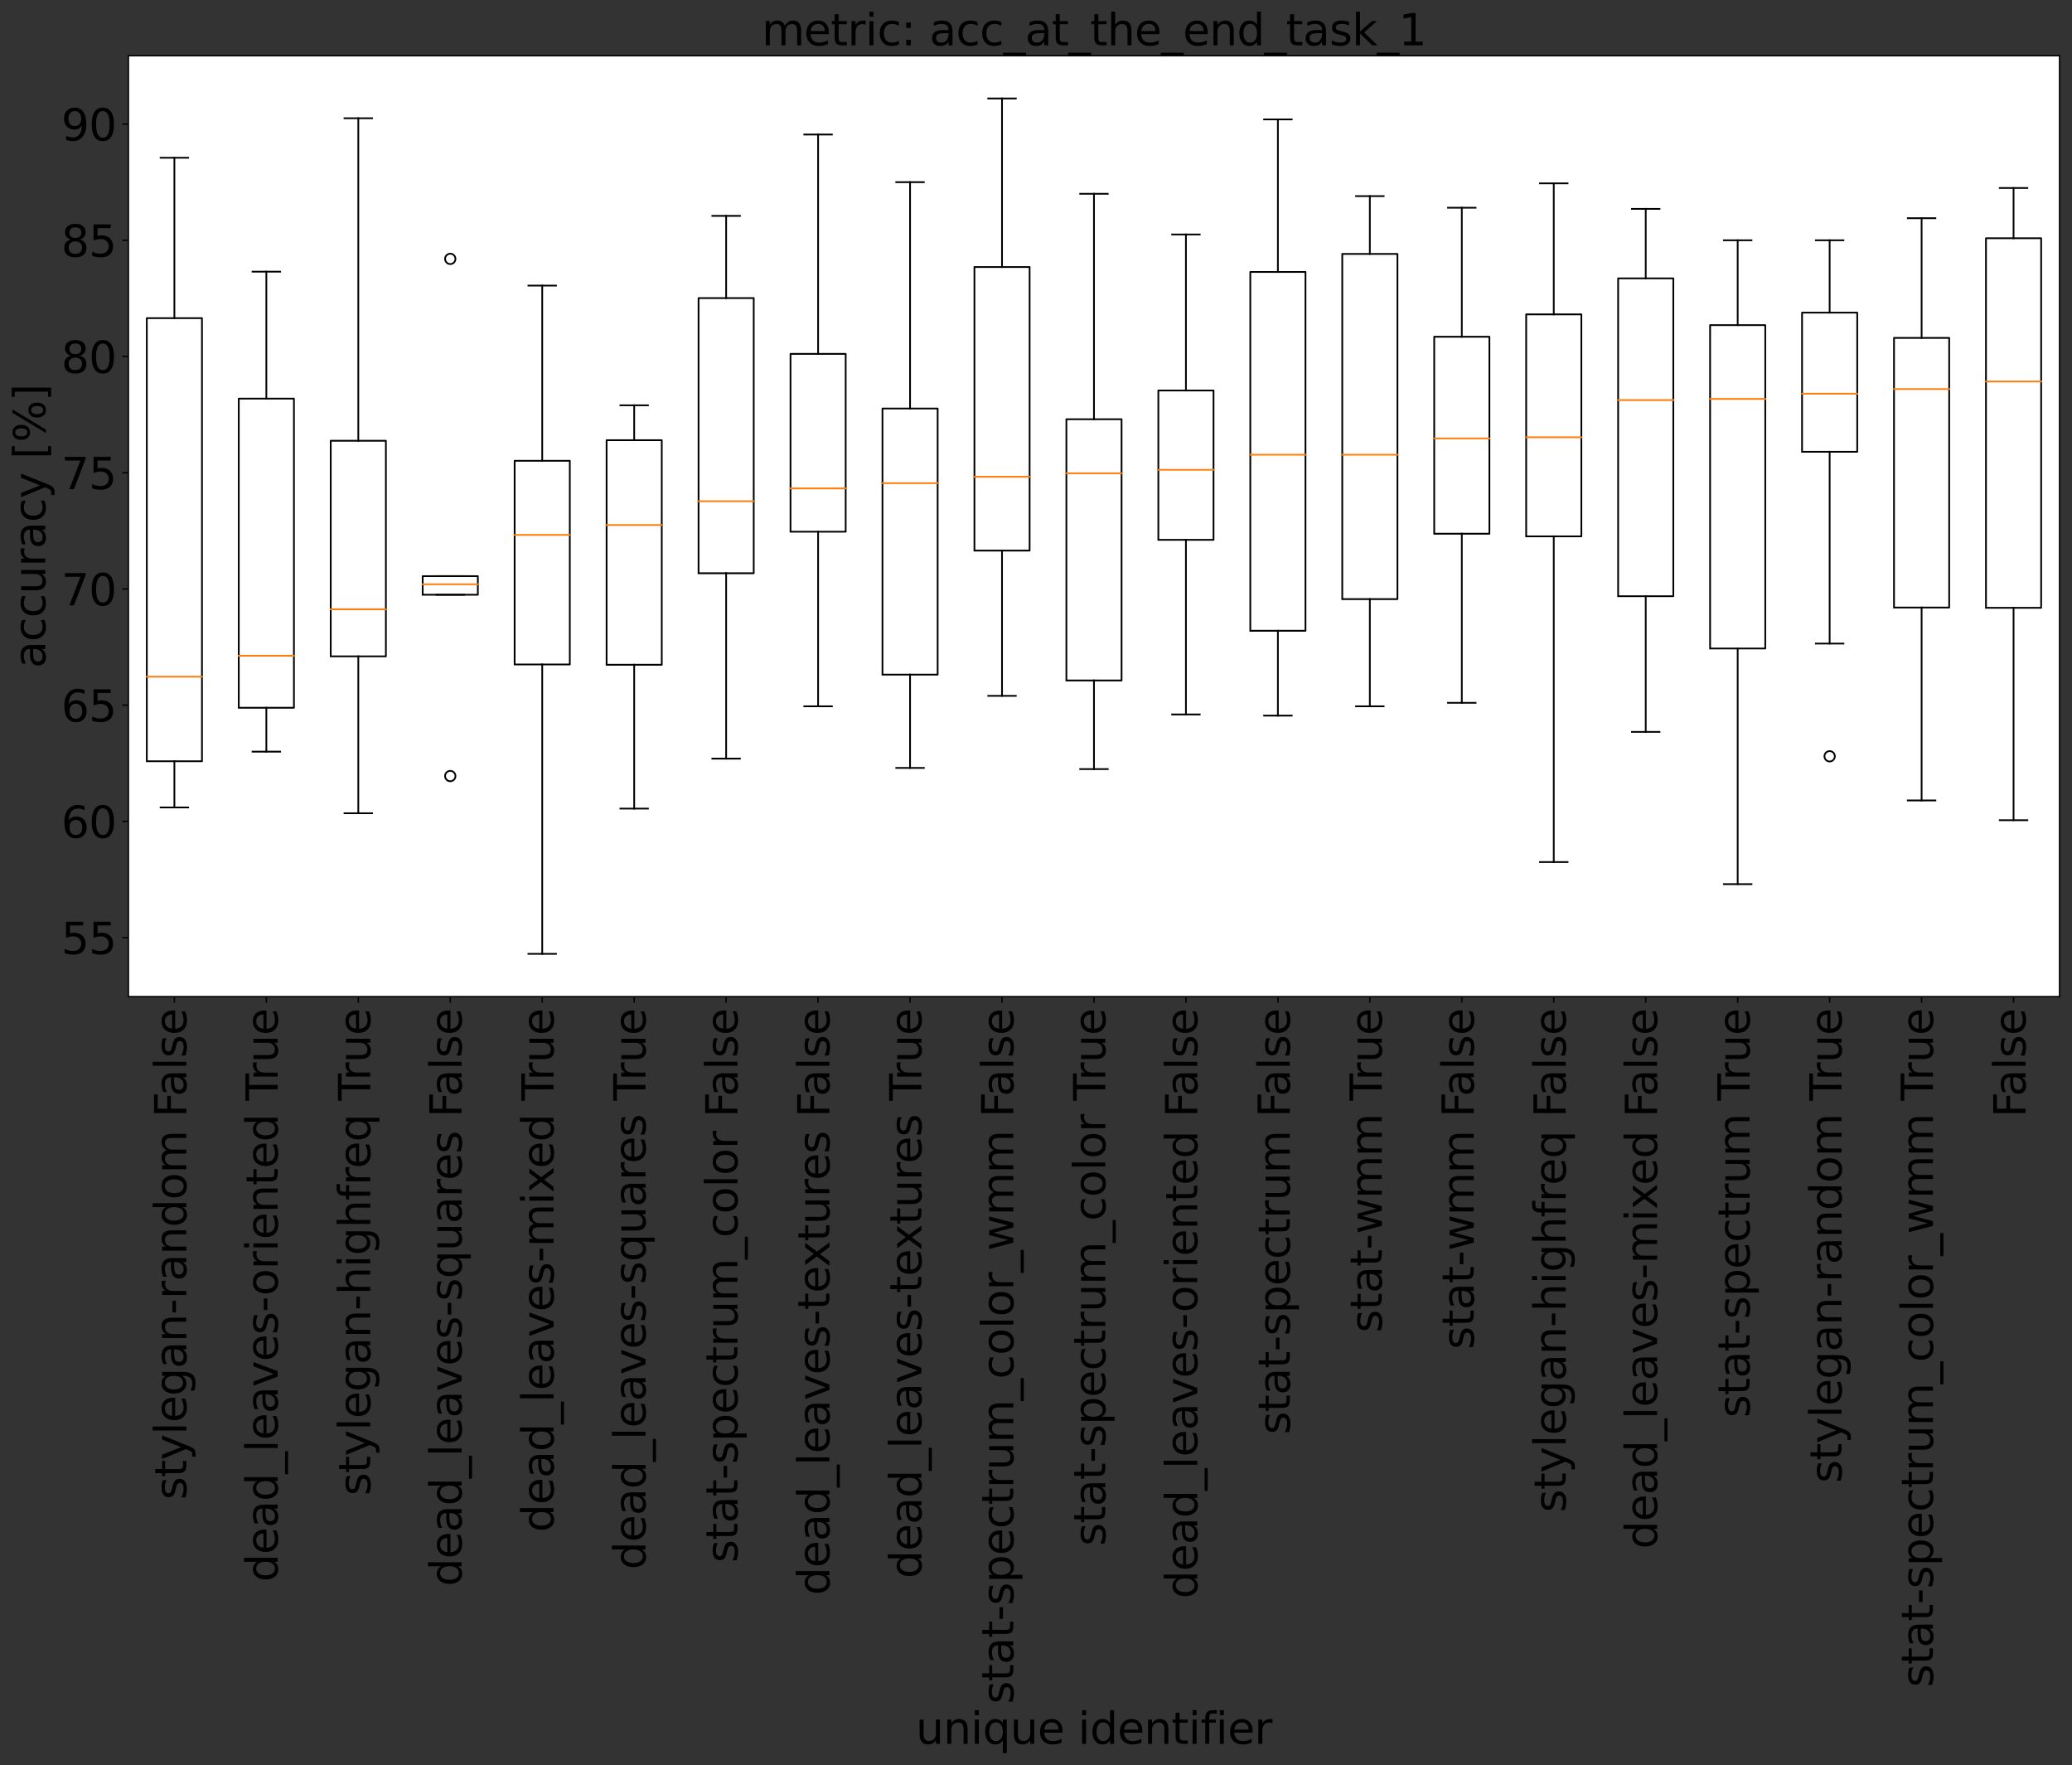 <?xml version="1.0" encoding="utf-8" standalone="no"?>
<!DOCTYPE svg PUBLIC "-//W3C//DTD SVG 1.1//EN"
  "http://www.w3.org/Graphics/SVG/1.1/DTD/svg11.dtd">
<svg xmlns:xlink="http://www.w3.org/1999/xlink" width="1197.408pt" height="1019.879pt" viewBox="0 0 1197.408 1019.879" xmlns="http://www.w3.org/2000/svg" version="1.1">
 <rect x="0" y="0" width="1197.408" height="1019.879" fill="#333333" stroke="none"/>
 <defs>
  <style type="text/css">*{stroke-linejoin: round; stroke-linecap: butt}</style>
 </defs>
 <g id="figure_1">
  <g id="patch_1">
   <path d="M 0 1019.879 
L 1197.408 1019.879 
L 1197.408 0 
L 0 0 
L 0 1019.879 
z
" style="fill: none"/>
  </g>
  <g id="axes_1">
   <g id="patch_2">
    <path d="M 74.208 575.796 
L 1190.208 575.796 
L 1190.208 32.196 
L 74.208 32.196 
z
" style="fill: #ffffff"/>
   </g>
   <g id="matplotlib.axis_1">
    <g id="xtick_1">
     <g id="line2d_1">
      <defs>
       <path id="m3e9e8da124" d="M 0 0 
L 0 3.5 
" style="stroke: #000000; stroke-width: 0.8"/>
      </defs>
      <g>
       <use xlink:href="#m3e9e8da124" x="100.779" y="575.796" style="stroke: #000000; stroke-width: 0.8"/>
      </g>
     </g>
     <g id="text_1">
      <!-- stylegan-random False -->
      <g transform="translate(107.678 866.476)rotate(-90)scale(0.25 -0.25)">
       <defs>
        <path id="DejaVuSans-73" d="M 2834 3397 
L 2834 2853 
Q 2591 2978 2328 3040 
Q 2066 3103 1784 3103 
Q 1356 3103 1142 2972 
Q 928 2841 928 2578 
Q 928 2378 1081 2264 
Q 1234 2150 1697 2047 
L 1894 2003 
Q 2506 1872 2764 1633 
Q 3022 1394 3022 966 
Q 3022 478 2636 193 
Q 2250 -91 1575 -91 
Q 1294 -91 989 -36 
Q 684 19 347 128 
L 347 722 
Q 666 556 975 473 
Q 1284 391 1588 391 
Q 1994 391 2212 530 
Q 2431 669 2431 922 
Q 2431 1156 2273 1281 
Q 2116 1406 1581 1522 
L 1381 1569 
Q 847 1681 609 1914 
Q 372 2147 372 2553 
Q 372 3047 722 3315 
Q 1072 3584 1716 3584 
Q 2034 3584 2315 3537 
Q 2597 3491 2834 3397 
z
" transform="scale(0.016)"/>
        <path id="DejaVuSans-74" d="M 1172 4494 
L 1172 3500 
L 2356 3500 
L 2356 3053 
L 1172 3053 
L 1172 1153 
Q 1172 725 1289 603 
Q 1406 481 1766 481 
L 2356 481 
L 2356 0 
L 1766 0 
Q 1100 0 847 248 
Q 594 497 594 1153 
L 594 3053 
L 172 3053 
L 172 3500 
L 594 3500 
L 594 4494 
L 1172 4494 
z
" transform="scale(0.016)"/>
        <path id="DejaVuSans-79" d="M 2059 -325 
Q 1816 -950 1584 -1140 
Q 1353 -1331 966 -1331 
L 506 -1331 
L 506 -850 
L 844 -850 
Q 1081 -850 1212 -737 
Q 1344 -625 1503 -206 
L 1606 56 
L 191 3500 
L 800 3500 
L 1894 763 
L 2988 3500 
L 3597 3500 
L 2059 -325 
z
" transform="scale(0.016)"/>
        <path id="DejaVuSans-6c" d="M 603 4863 
L 1178 4863 
L 1178 0 
L 603 0 
L 603 4863 
z
" transform="scale(0.016)"/>
        <path id="DejaVuSans-65" d="M 3597 1894 
L 3597 1613 
L 953 1613 
Q 991 1019 1311 708 
Q 1631 397 2203 397 
Q 2534 397 2845 478 
Q 3156 559 3463 722 
L 3463 178 
Q 3153 47 2828 -22 
Q 2503 -91 2169 -91 
Q 1331 -91 842 396 
Q 353 884 353 1716 
Q 353 2575 817 3079 
Q 1281 3584 2069 3584 
Q 2775 3584 3186 3129 
Q 3597 2675 3597 1894 
z
M 3022 2063 
Q 3016 2534 2758 2815 
Q 2500 3097 2075 3097 
Q 1594 3097 1305 2825 
Q 1016 2553 972 2059 
L 3022 2063 
z
" transform="scale(0.016)"/>
        <path id="DejaVuSans-67" d="M 2906 1791 
Q 2906 2416 2648 2759 
Q 2391 3103 1925 3103 
Q 1463 3103 1205 2759 
Q 947 2416 947 1791 
Q 947 1169 1205 825 
Q 1463 481 1925 481 
Q 2391 481 2648 825 
Q 2906 1169 2906 1791 
z
M 3481 434 
Q 3481 -459 3084 -895 
Q 2688 -1331 1869 -1331 
Q 1566 -1331 1297 -1286 
Q 1028 -1241 775 -1147 
L 775 -588 
Q 1028 -725 1275 -790 
Q 1522 -856 1778 -856 
Q 2344 -856 2625 -561 
Q 2906 -266 2906 331 
L 2906 616 
Q 2728 306 2450 153 
Q 2172 0 1784 0 
Q 1141 0 747 490 
Q 353 981 353 1791 
Q 353 2603 747 3093 
Q 1141 3584 1784 3584 
Q 2172 3584 2450 3431 
Q 2728 3278 2906 2969 
L 2906 3500 
L 3481 3500 
L 3481 434 
z
" transform="scale(0.016)"/>
        <path id="DejaVuSans-61" d="M 2194 1759 
Q 1497 1759 1228 1600 
Q 959 1441 959 1056 
Q 959 750 1161 570 
Q 1363 391 1709 391 
Q 2188 391 2477 730 
Q 2766 1069 2766 1631 
L 2766 1759 
L 2194 1759 
z
M 3341 1997 
L 3341 0 
L 2766 0 
L 2766 531 
Q 2569 213 2275 61 
Q 1981 -91 1556 -91 
Q 1019 -91 701 211 
Q 384 513 384 1019 
Q 384 1609 779 1909 
Q 1175 2209 1959 2209 
L 2766 2209 
L 2766 2266 
Q 2766 2663 2505 2880 
Q 2244 3097 1772 3097 
Q 1472 3097 1187 3025 
Q 903 2953 641 2809 
L 641 3341 
Q 956 3463 1253 3523 
Q 1550 3584 1831 3584 
Q 2591 3584 2966 3190 
Q 3341 2797 3341 1997 
z
" transform="scale(0.016)"/>
        <path id="DejaVuSans-6e" d="M 3513 2113 
L 3513 0 
L 2938 0 
L 2938 2094 
Q 2938 2591 2744 2837 
Q 2550 3084 2163 3084 
Q 1697 3084 1428 2787 
Q 1159 2491 1159 1978 
L 1159 0 
L 581 0 
L 581 3500 
L 1159 3500 
L 1159 2956 
Q 1366 3272 1645 3428 
Q 1925 3584 2291 3584 
Q 2894 3584 3203 3211 
Q 3513 2838 3513 2113 
z
" transform="scale(0.016)"/>
        <path id="DejaVuSans-2d" d="M 313 2009 
L 1997 2009 
L 1997 1497 
L 313 1497 
L 313 2009 
z
" transform="scale(0.016)"/>
        <path id="DejaVuSans-72" d="M 2631 2963 
Q 2534 3019 2420 3045 
Q 2306 3072 2169 3072 
Q 1681 3072 1420 2755 
Q 1159 2438 1159 1844 
L 1159 0 
L 581 0 
L 581 3500 
L 1159 3500 
L 1159 2956 
Q 1341 3275 1631 3429 
Q 1922 3584 2338 3584 
Q 2397 3584 2469 3576 
Q 2541 3569 2628 3553 
L 2631 2963 
z
" transform="scale(0.016)"/>
        <path id="DejaVuSans-64" d="M 2906 2969 
L 2906 4863 
L 3481 4863 
L 3481 0 
L 2906 0 
L 2906 525 
Q 2725 213 2448 61 
Q 2172 -91 1784 -91 
Q 1150 -91 751 415 
Q 353 922 353 1747 
Q 353 2572 751 3078 
Q 1150 3584 1784 3584 
Q 2172 3584 2448 3432 
Q 2725 3281 2906 2969 
z
M 947 1747 
Q 947 1113 1208 752 
Q 1469 391 1925 391 
Q 2381 391 2643 752 
Q 2906 1113 2906 1747 
Q 2906 2381 2643 2742 
Q 2381 3103 1925 3103 
Q 1469 3103 1208 2742 
Q 947 2381 947 1747 
z
" transform="scale(0.016)"/>
        <path id="DejaVuSans-6f" d="M 1959 3097 
Q 1497 3097 1228 2736 
Q 959 2375 959 1747 
Q 959 1119 1226 758 
Q 1494 397 1959 397 
Q 2419 397 2687 759 
Q 2956 1122 2956 1747 
Q 2956 2369 2687 2733 
Q 2419 3097 1959 3097 
z
M 1959 3584 
Q 2709 3584 3137 3096 
Q 3566 2609 3566 1747 
Q 3566 888 3137 398 
Q 2709 -91 1959 -91 
Q 1206 -91 779 398 
Q 353 888 353 1747 
Q 353 2609 779 3096 
Q 1206 3584 1959 3584 
z
" transform="scale(0.016)"/>
        <path id="DejaVuSans-6d" d="M 3328 2828 
Q 3544 3216 3844 3400 
Q 4144 3584 4550 3584 
Q 5097 3584 5394 3201 
Q 5691 2819 5691 2113 
L 5691 0 
L 5113 0 
L 5113 2094 
Q 5113 2597 4934 2840 
Q 4756 3084 4391 3084 
Q 3944 3084 3684 2787 
Q 3425 2491 3425 1978 
L 3425 0 
L 2847 0 
L 2847 2094 
Q 2847 2600 2669 2842 
Q 2491 3084 2119 3084 
Q 1678 3084 1418 2786 
Q 1159 2488 1159 1978 
L 1159 0 
L 581 0 
L 581 3500 
L 1159 3500 
L 1159 2956 
Q 1356 3278 1631 3431 
Q 1906 3584 2284 3584 
Q 2666 3584 2933 3390 
Q 3200 3197 3328 2828 
z
" transform="scale(0.016)"/>
        <path id="DejaVuSans-20" transform="scale(0.016)"/>
        <path id="DejaVuSans-46" d="M 628 4666 
L 3309 4666 
L 3309 4134 
L 1259 4134 
L 1259 2759 
L 3109 2759 
L 3109 2228 
L 1259 2228 
L 1259 0 
L 628 0 
L 628 4666 
z
" transform="scale(0.016)"/>
       </defs>
       <use xlink:href="#DejaVuSans-73"/>
       <use xlink:href="#DejaVuSans-74" x="52.1"/>
       <use xlink:href="#DejaVuSans-79" x="91.309"/>
       <use xlink:href="#DejaVuSans-6c" x="150.488"/>
       <use xlink:href="#DejaVuSans-65" x="178.271"/>
       <use xlink:href="#DejaVuSans-67" x="239.795"/>
       <use xlink:href="#DejaVuSans-61" x="303.271"/>
       <use xlink:href="#DejaVuSans-6e" x="364.551"/>
       <use xlink:href="#DejaVuSans-2d" x="427.93"/>
       <use xlink:href="#DejaVuSans-72" x="464.014"/>
       <use xlink:href="#DejaVuSans-61" x="505.127"/>
       <use xlink:href="#DejaVuSans-6e" x="566.406"/>
       <use xlink:href="#DejaVuSans-64" x="629.785"/>
       <use xlink:href="#DejaVuSans-6f" x="693.262"/>
       <use xlink:href="#DejaVuSans-6d" x="754.443"/>
       <use xlink:href="#DejaVuSans-20" x="851.855"/>
       <use xlink:href="#DejaVuSans-46" x="883.643"/>
       <use xlink:href="#DejaVuSans-61" x="932.037"/>
       <use xlink:href="#DejaVuSans-6c" x="993.316"/>
       <use xlink:href="#DejaVuSans-73" x="1021.1"/>
       <use xlink:href="#DejaVuSans-65" x="1073.199"/>
      </g>
     </g>
    </g>
    <g id="xtick_2">
     <g id="line2d_2">
      <g>
       <use xlink:href="#m3e9e8da124" x="153.922" y="575.796" style="stroke: #000000; stroke-width: 0.8"/>
      </g>
     </g>
     <g id="text_2">
      <!-- dead_leaves-oriented True -->
      <g transform="translate(160.473 913.913)rotate(-90)scale(0.25 -0.25)">
       <defs>
        <path id="DejaVuSans-5f" d="M 3263 -1063 
L 3263 -1509 
L -63 -1509 
L -63 -1063 
L 3263 -1063 
z
" transform="scale(0.016)"/>
        <path id="DejaVuSans-76" d="M 191 3500 
L 800 3500 
L 1894 563 
L 2988 3500 
L 3597 3500 
L 2284 0 
L 1503 0 
L 191 3500 
z
" transform="scale(0.016)"/>
        <path id="DejaVuSans-69" d="M 603 3500 
L 1178 3500 
L 1178 0 
L 603 0 
L 603 3500 
z
M 603 4863 
L 1178 4863 
L 1178 4134 
L 603 4134 
L 603 4863 
z
" transform="scale(0.016)"/>
        <path id="DejaVuSans-54" d="M -19 4666 
L 3928 4666 
L 3928 4134 
L 2272 4134 
L 2272 0 
L 1638 0 
L 1638 4134 
L -19 4134 
L -19 4666 
z
" transform="scale(0.016)"/>
        <path id="DejaVuSans-75" d="M 544 1381 
L 544 3500 
L 1119 3500 
L 1119 1403 
Q 1119 906 1312 657 
Q 1506 409 1894 409 
Q 2359 409 2629 706 
Q 2900 1003 2900 1516 
L 2900 3500 
L 3475 3500 
L 3475 0 
L 2900 0 
L 2900 538 
Q 2691 219 2414 64 
Q 2138 -91 1772 -91 
Q 1169 -91 856 284 
Q 544 659 544 1381 
z
M 1991 3584 
L 1991 3584 
z
" transform="scale(0.016)"/>
       </defs>
       <use xlink:href="#DejaVuSans-64"/>
       <use xlink:href="#DejaVuSans-65" x="63.477"/>
       <use xlink:href="#DejaVuSans-61" x="125"/>
       <use xlink:href="#DejaVuSans-64" x="186.279"/>
       <use xlink:href="#DejaVuSans-5f" x="249.756"/>
       <use xlink:href="#DejaVuSans-6c" x="299.756"/>
       <use xlink:href="#DejaVuSans-65" x="327.539"/>
       <use xlink:href="#DejaVuSans-61" x="389.062"/>
       <use xlink:href="#DejaVuSans-76" x="450.342"/>
       <use xlink:href="#DejaVuSans-65" x="509.521"/>
       <use xlink:href="#DejaVuSans-73" x="571.045"/>
       <use xlink:href="#DejaVuSans-2d" x="623.145"/>
       <use xlink:href="#DejaVuSans-6f" x="661.104"/>
       <use xlink:href="#DejaVuSans-72" x="722.285"/>
       <use xlink:href="#DejaVuSans-69" x="763.398"/>
       <use xlink:href="#DejaVuSans-65" x="791.182"/>
       <use xlink:href="#DejaVuSans-6e" x="852.705"/>
       <use xlink:href="#DejaVuSans-74" x="916.084"/>
       <use xlink:href="#DejaVuSans-65" x="955.293"/>
       <use xlink:href="#DejaVuSans-64" x="1016.816"/>
       <use xlink:href="#DejaVuSans-20" x="1080.293"/>
       <use xlink:href="#DejaVuSans-54" x="1112.08"/>
       <use xlink:href="#DejaVuSans-72" x="1158.414"/>
       <use xlink:href="#DejaVuSans-75" x="1199.527"/>
       <use xlink:href="#DejaVuSans-65" x="1262.906"/>
      </g>
     </g>
    </g>
    <g id="xtick_3">
     <g id="line2d_3">
      <g>
       <use xlink:href="#m3e9e8da124" x="207.065" y="575.796" style="stroke: #000000; stroke-width: 0.8"/>
      </g>
     </g>
     <g id="text_3">
      <!-- stylegan-highfreq True -->
      <g transform="translate(213.963 864.105)rotate(-90)scale(0.25 -0.25)">
       <defs>
        <path id="DejaVuSans-68" d="M 3513 2113 
L 3513 0 
L 2938 0 
L 2938 2094 
Q 2938 2591 2744 2837 
Q 2550 3084 2163 3084 
Q 1697 3084 1428 2787 
Q 1159 2491 1159 1978 
L 1159 0 
L 581 0 
L 581 4863 
L 1159 4863 
L 1159 2956 
Q 1366 3272 1645 3428 
Q 1925 3584 2291 3584 
Q 2894 3584 3203 3211 
Q 3513 2838 3513 2113 
z
" transform="scale(0.016)"/>
        <path id="DejaVuSans-66" d="M 2375 4863 
L 2375 4384 
L 1825 4384 
Q 1516 4384 1395 4259 
Q 1275 4134 1275 3809 
L 1275 3500 
L 2222 3500 
L 2222 3053 
L 1275 3053 
L 1275 0 
L 697 0 
L 697 3053 
L 147 3053 
L 147 3500 
L 697 3500 
L 697 3744 
Q 697 4328 969 4595 
Q 1241 4863 1831 4863 
L 2375 4863 
z
" transform="scale(0.016)"/>
        <path id="DejaVuSans-71" d="M 947 1747 
Q 947 1113 1208 752 
Q 1469 391 1925 391 
Q 2381 391 2643 752 
Q 2906 1113 2906 1747 
Q 2906 2381 2643 2742 
Q 2381 3103 1925 3103 
Q 1469 3103 1208 2742 
Q 947 2381 947 1747 
z
M 2906 525 
Q 2725 213 2448 61 
Q 2172 -91 1784 -91 
Q 1150 -91 751 415 
Q 353 922 353 1747 
Q 353 2572 751 3078 
Q 1150 3584 1784 3584 
Q 2172 3584 2448 3432 
Q 2725 3281 2906 2969 
L 2906 3500 
L 3481 3500 
L 3481 -1331 
L 2906 -1331 
L 2906 525 
z
" transform="scale(0.016)"/>
       </defs>
       <use xlink:href="#DejaVuSans-73"/>
       <use xlink:href="#DejaVuSans-74" x="52.1"/>
       <use xlink:href="#DejaVuSans-79" x="91.309"/>
       <use xlink:href="#DejaVuSans-6c" x="150.488"/>
       <use xlink:href="#DejaVuSans-65" x="178.271"/>
       <use xlink:href="#DejaVuSans-67" x="239.795"/>
       <use xlink:href="#DejaVuSans-61" x="303.271"/>
       <use xlink:href="#DejaVuSans-6e" x="364.551"/>
       <use xlink:href="#DejaVuSans-2d" x="427.93"/>
       <use xlink:href="#DejaVuSans-68" x="464.014"/>
       <use xlink:href="#DejaVuSans-69" x="527.393"/>
       <use xlink:href="#DejaVuSans-67" x="555.176"/>
       <use xlink:href="#DejaVuSans-68" x="618.652"/>
       <use xlink:href="#DejaVuSans-66" x="682.031"/>
       <use xlink:href="#DejaVuSans-72" x="717.236"/>
       <use xlink:href="#DejaVuSans-65" x="756.1"/>
       <use xlink:href="#DejaVuSans-71" x="817.623"/>
       <use xlink:href="#DejaVuSans-20" x="881.1"/>
       <use xlink:href="#DejaVuSans-54" x="912.887"/>
       <use xlink:href="#DejaVuSans-72" x="959.221"/>
       <use xlink:href="#DejaVuSans-75" x="1000.334"/>
       <use xlink:href="#DejaVuSans-65" x="1063.713"/>
      </g>
     </g>
    </g>
    <g id="xtick_4">
     <g id="line2d_4">
      <g>
       <use xlink:href="#m3e9e8da124" x="260.208" y="575.796" style="stroke: #000000; stroke-width: 0.8"/>
      </g>
     </g>
     <g id="text_4">
      <!-- dead_leaves-squares False -->
      <g transform="translate(266.759 916.507)rotate(-90)scale(0.25 -0.25)">
       <use xlink:href="#DejaVuSans-64"/>
       <use xlink:href="#DejaVuSans-65" x="63.477"/>
       <use xlink:href="#DejaVuSans-61" x="125"/>
       <use xlink:href="#DejaVuSans-64" x="186.279"/>
       <use xlink:href="#DejaVuSans-5f" x="249.756"/>
       <use xlink:href="#DejaVuSans-6c" x="299.756"/>
       <use xlink:href="#DejaVuSans-65" x="327.539"/>
       <use xlink:href="#DejaVuSans-61" x="389.062"/>
       <use xlink:href="#DejaVuSans-76" x="450.342"/>
       <use xlink:href="#DejaVuSans-65" x="509.521"/>
       <use xlink:href="#DejaVuSans-73" x="571.045"/>
       <use xlink:href="#DejaVuSans-2d" x="623.145"/>
       <use xlink:href="#DejaVuSans-73" x="659.229"/>
       <use xlink:href="#DejaVuSans-71" x="711.328"/>
       <use xlink:href="#DejaVuSans-75" x="774.805"/>
       <use xlink:href="#DejaVuSans-61" x="838.184"/>
       <use xlink:href="#DejaVuSans-72" x="899.463"/>
       <use xlink:href="#DejaVuSans-65" x="938.326"/>
       <use xlink:href="#DejaVuSans-73" x="999.85"/>
       <use xlink:href="#DejaVuSans-20" x="1051.949"/>
       <use xlink:href="#DejaVuSans-46" x="1083.736"/>
       <use xlink:href="#DejaVuSans-61" x="1132.131"/>
       <use xlink:href="#DejaVuSans-6c" x="1193.41"/>
       <use xlink:href="#DejaVuSans-73" x="1221.193"/>
       <use xlink:href="#DejaVuSans-65" x="1273.293"/>
      </g>
     </g>
    </g>
    <g id="xtick_5">
     <g id="line2d_5">
      <g>
       <use xlink:href="#m3e9e8da124" x="313.351" y="575.796" style="stroke: #000000; stroke-width: 0.8"/>
      </g>
     </g>
     <g id="text_5">
      <!-- dead_leaves-mixed True -->
      <g transform="translate(319.901 885.21)rotate(-90)scale(0.25 -0.25)">
       <defs>
        <path id="DejaVuSans-78" d="M 3513 3500 
L 2247 1797 
L 3578 0 
L 2900 0 
L 1881 1375 
L 863 0 
L 184 0 
L 1544 1831 
L 300 3500 
L 978 3500 
L 1906 2253 
L 2834 3500 
L 3513 3500 
z
" transform="scale(0.016)"/>
       </defs>
       <use xlink:href="#DejaVuSans-64"/>
       <use xlink:href="#DejaVuSans-65" x="63.477"/>
       <use xlink:href="#DejaVuSans-61" x="125"/>
       <use xlink:href="#DejaVuSans-64" x="186.279"/>
       <use xlink:href="#DejaVuSans-5f" x="249.756"/>
       <use xlink:href="#DejaVuSans-6c" x="299.756"/>
       <use xlink:href="#DejaVuSans-65" x="327.539"/>
       <use xlink:href="#DejaVuSans-61" x="389.062"/>
       <use xlink:href="#DejaVuSans-76" x="450.342"/>
       <use xlink:href="#DejaVuSans-65" x="509.521"/>
       <use xlink:href="#DejaVuSans-73" x="571.045"/>
       <use xlink:href="#DejaVuSans-2d" x="623.145"/>
       <use xlink:href="#DejaVuSans-6d" x="659.229"/>
       <use xlink:href="#DejaVuSans-69" x="756.641"/>
       <use xlink:href="#DejaVuSans-78" x="784.424"/>
       <use xlink:href="#DejaVuSans-65" x="840.479"/>
       <use xlink:href="#DejaVuSans-64" x="902.002"/>
       <use xlink:href="#DejaVuSans-20" x="965.479"/>
       <use xlink:href="#DejaVuSans-54" x="997.266"/>
       <use xlink:href="#DejaVuSans-72" x="1043.6"/>
       <use xlink:href="#DejaVuSans-75" x="1084.713"/>
       <use xlink:href="#DejaVuSans-65" x="1148.092"/>
      </g>
     </g>
    </g>
    <g id="xtick_6">
     <g id="line2d_6">
      <g>
       <use xlink:href="#m3e9e8da124" x="366.494" y="575.796" style="stroke: #000000; stroke-width: 0.8"/>
      </g>
     </g>
     <g id="text_6">
      <!-- dead_leaves-squares True -->
      <g transform="translate(373.044 906.823)rotate(-90)scale(0.25 -0.25)">
       <use xlink:href="#DejaVuSans-64"/>
       <use xlink:href="#DejaVuSans-65" x="63.477"/>
       <use xlink:href="#DejaVuSans-61" x="125"/>
       <use xlink:href="#DejaVuSans-64" x="186.279"/>
       <use xlink:href="#DejaVuSans-5f" x="249.756"/>
       <use xlink:href="#DejaVuSans-6c" x="299.756"/>
       <use xlink:href="#DejaVuSans-65" x="327.539"/>
       <use xlink:href="#DejaVuSans-61" x="389.062"/>
       <use xlink:href="#DejaVuSans-76" x="450.342"/>
       <use xlink:href="#DejaVuSans-65" x="509.521"/>
       <use xlink:href="#DejaVuSans-73" x="571.045"/>
       <use xlink:href="#DejaVuSans-2d" x="623.145"/>
       <use xlink:href="#DejaVuSans-73" x="659.229"/>
       <use xlink:href="#DejaVuSans-71" x="711.328"/>
       <use xlink:href="#DejaVuSans-75" x="774.805"/>
       <use xlink:href="#DejaVuSans-61" x="838.184"/>
       <use xlink:href="#DejaVuSans-72" x="899.463"/>
       <use xlink:href="#DejaVuSans-65" x="938.326"/>
       <use xlink:href="#DejaVuSans-73" x="999.85"/>
       <use xlink:href="#DejaVuSans-20" x="1051.949"/>
       <use xlink:href="#DejaVuSans-54" x="1083.736"/>
       <use xlink:href="#DejaVuSans-72" x="1130.07"/>
       <use xlink:href="#DejaVuSans-75" x="1171.184"/>
       <use xlink:href="#DejaVuSans-65" x="1234.562"/>
      </g>
     </g>
    </g>
    <g id="xtick_7">
     <g id="line2d_7">
      <g>
       <use xlink:href="#m3e9e8da124" x="419.636" y="575.796" style="stroke: #000000; stroke-width: 0.8"/>
      </g>
     </g>
     <g id="text_7">
      <!-- stat-spectrum_color False -->
      <g transform="translate(426.187 902.835)rotate(-90)scale(0.25 -0.25)">
       <defs>
        <path id="DejaVuSans-70" d="M 1159 525 
L 1159 -1331 
L 581 -1331 
L 581 3500 
L 1159 3500 
L 1159 2969 
Q 1341 3281 1617 3432 
Q 1894 3584 2278 3584 
Q 2916 3584 3314 3078 
Q 3713 2572 3713 1747 
Q 3713 922 3314 415 
Q 2916 -91 2278 -91 
Q 1894 -91 1617 61 
Q 1341 213 1159 525 
z
M 3116 1747 
Q 3116 2381 2855 2742 
Q 2594 3103 2138 3103 
Q 1681 3103 1420 2742 
Q 1159 2381 1159 1747 
Q 1159 1113 1420 752 
Q 1681 391 2138 391 
Q 2594 391 2855 752 
Q 3116 1113 3116 1747 
z
" transform="scale(0.016)"/>
        <path id="DejaVuSans-63" d="M 3122 3366 
L 3122 2828 
Q 2878 2963 2633 3030 
Q 2388 3097 2138 3097 
Q 1578 3097 1268 2742 
Q 959 2388 959 1747 
Q 959 1106 1268 751 
Q 1578 397 2138 397 
Q 2388 397 2633 464 
Q 2878 531 3122 666 
L 3122 134 
Q 2881 22 2623 -34 
Q 2366 -91 2075 -91 
Q 1284 -91 818 406 
Q 353 903 353 1747 
Q 353 2603 823 3093 
Q 1294 3584 2113 3584 
Q 2378 3584 2631 3529 
Q 2884 3475 3122 3366 
z
" transform="scale(0.016)"/>
       </defs>
       <use xlink:href="#DejaVuSans-73"/>
       <use xlink:href="#DejaVuSans-74" x="52.1"/>
       <use xlink:href="#DejaVuSans-61" x="91.309"/>
       <use xlink:href="#DejaVuSans-74" x="152.588"/>
       <use xlink:href="#DejaVuSans-2d" x="191.797"/>
       <use xlink:href="#DejaVuSans-73" x="227.881"/>
       <use xlink:href="#DejaVuSans-70" x="279.98"/>
       <use xlink:href="#DejaVuSans-65" x="343.457"/>
       <use xlink:href="#DejaVuSans-63" x="404.98"/>
       <use xlink:href="#DejaVuSans-74" x="459.961"/>
       <use xlink:href="#DejaVuSans-72" x="499.17"/>
       <use xlink:href="#DejaVuSans-75" x="540.283"/>
       <use xlink:href="#DejaVuSans-6d" x="603.662"/>
       <use xlink:href="#DejaVuSans-5f" x="701.074"/>
       <use xlink:href="#DejaVuSans-63" x="751.074"/>
       <use xlink:href="#DejaVuSans-6f" x="806.055"/>
       <use xlink:href="#DejaVuSans-6c" x="867.236"/>
       <use xlink:href="#DejaVuSans-6f" x="895.02"/>
       <use xlink:href="#DejaVuSans-72" x="956.201"/>
       <use xlink:href="#DejaVuSans-20" x="997.314"/>
       <use xlink:href="#DejaVuSans-46" x="1029.102"/>
       <use xlink:href="#DejaVuSans-61" x="1077.496"/>
       <use xlink:href="#DejaVuSans-6c" x="1138.775"/>
       <use xlink:href="#DejaVuSans-73" x="1166.559"/>
       <use xlink:href="#DejaVuSans-65" x="1218.658"/>
      </g>
     </g>
    </g>
    <g id="xtick_8">
     <g id="line2d_8">
      <g>
       <use xlink:href="#m3e9e8da124" x="472.779" y="575.796" style="stroke: #000000; stroke-width: 0.8"/>
      </g>
     </g>
     <g id="text_8">
      <!-- dead_leaves-textures False -->
      <g transform="translate(479.33 921.636)rotate(-90)scale(0.25 -0.25)">
       <use xlink:href="#DejaVuSans-64"/>
       <use xlink:href="#DejaVuSans-65" x="63.477"/>
       <use xlink:href="#DejaVuSans-61" x="125"/>
       <use xlink:href="#DejaVuSans-64" x="186.279"/>
       <use xlink:href="#DejaVuSans-5f" x="249.756"/>
       <use xlink:href="#DejaVuSans-6c" x="299.756"/>
       <use xlink:href="#DejaVuSans-65" x="327.539"/>
       <use xlink:href="#DejaVuSans-61" x="389.062"/>
       <use xlink:href="#DejaVuSans-76" x="450.342"/>
       <use xlink:href="#DejaVuSans-65" x="509.521"/>
       <use xlink:href="#DejaVuSans-73" x="571.045"/>
       <use xlink:href="#DejaVuSans-2d" x="623.145"/>
       <use xlink:href="#DejaVuSans-74" x="659.229"/>
       <use xlink:href="#DejaVuSans-65" x="698.438"/>
       <use xlink:href="#DejaVuSans-78" x="758.211"/>
       <use xlink:href="#DejaVuSans-74" x="817.391"/>
       <use xlink:href="#DejaVuSans-75" x="856.6"/>
       <use xlink:href="#DejaVuSans-72" x="919.979"/>
       <use xlink:href="#DejaVuSans-65" x="958.842"/>
       <use xlink:href="#DejaVuSans-73" x="1020.365"/>
       <use xlink:href="#DejaVuSans-20" x="1072.465"/>
       <use xlink:href="#DejaVuSans-46" x="1104.252"/>
       <use xlink:href="#DejaVuSans-61" x="1152.646"/>
       <use xlink:href="#DejaVuSans-6c" x="1213.926"/>
       <use xlink:href="#DejaVuSans-73" x="1241.709"/>
       <use xlink:href="#DejaVuSans-65" x="1293.809"/>
      </g>
     </g>
    </g>
    <g id="xtick_9">
     <g id="line2d_9">
      <g>
       <use xlink:href="#m3e9e8da124" x="525.922" y="575.796" style="stroke: #000000; stroke-width: 0.8"/>
      </g>
     </g>
     <g id="text_9">
      <!-- dead_leaves-textures True -->
      <g transform="translate(532.473 911.952)rotate(-90)scale(0.25 -0.25)">
       <use xlink:href="#DejaVuSans-64"/>
       <use xlink:href="#DejaVuSans-65" x="63.477"/>
       <use xlink:href="#DejaVuSans-61" x="125"/>
       <use xlink:href="#DejaVuSans-64" x="186.279"/>
       <use xlink:href="#DejaVuSans-5f" x="249.756"/>
       <use xlink:href="#DejaVuSans-6c" x="299.756"/>
       <use xlink:href="#DejaVuSans-65" x="327.539"/>
       <use xlink:href="#DejaVuSans-61" x="389.062"/>
       <use xlink:href="#DejaVuSans-76" x="450.342"/>
       <use xlink:href="#DejaVuSans-65" x="509.521"/>
       <use xlink:href="#DejaVuSans-73" x="571.045"/>
       <use xlink:href="#DejaVuSans-2d" x="623.145"/>
       <use xlink:href="#DejaVuSans-74" x="659.229"/>
       <use xlink:href="#DejaVuSans-65" x="698.438"/>
       <use xlink:href="#DejaVuSans-78" x="758.211"/>
       <use xlink:href="#DejaVuSans-74" x="817.391"/>
       <use xlink:href="#DejaVuSans-75" x="856.6"/>
       <use xlink:href="#DejaVuSans-72" x="919.979"/>
       <use xlink:href="#DejaVuSans-65" x="958.842"/>
       <use xlink:href="#DejaVuSans-73" x="1020.365"/>
       <use xlink:href="#DejaVuSans-20" x="1072.465"/>
       <use xlink:href="#DejaVuSans-54" x="1104.252"/>
       <use xlink:href="#DejaVuSans-72" x="1150.586"/>
       <use xlink:href="#DejaVuSans-75" x="1191.699"/>
       <use xlink:href="#DejaVuSans-65" x="1255.078"/>
      </g>
     </g>
    </g>
    <g id="xtick_10">
     <g id="line2d_10">
      <g>
       <use xlink:href="#m3e9e8da124" x="579.065" y="575.796" style="stroke: #000000; stroke-width: 0.8"/>
      </g>
     </g>
     <g id="text_10">
      <!-- stat-spectrum_color_wmm False -->
      <g transform="translate(585.616 984.484)rotate(-90)scale(0.25 -0.25)">
       <defs>
        <path id="DejaVuSans-77" d="M 269 3500 
L 844 3500 
L 1563 769 
L 2278 3500 
L 2956 3500 
L 3675 769 
L 4391 3500 
L 4966 3500 
L 4050 0 
L 3372 0 
L 2619 2869 
L 1863 0 
L 1184 0 
L 269 3500 
z
" transform="scale(0.016)"/>
       </defs>
       <use xlink:href="#DejaVuSans-73"/>
       <use xlink:href="#DejaVuSans-74" x="52.1"/>
       <use xlink:href="#DejaVuSans-61" x="91.309"/>
       <use xlink:href="#DejaVuSans-74" x="152.588"/>
       <use xlink:href="#DejaVuSans-2d" x="191.797"/>
       <use xlink:href="#DejaVuSans-73" x="227.881"/>
       <use xlink:href="#DejaVuSans-70" x="279.98"/>
       <use xlink:href="#DejaVuSans-65" x="343.457"/>
       <use xlink:href="#DejaVuSans-63" x="404.98"/>
       <use xlink:href="#DejaVuSans-74" x="459.961"/>
       <use xlink:href="#DejaVuSans-72" x="499.17"/>
       <use xlink:href="#DejaVuSans-75" x="540.283"/>
       <use xlink:href="#DejaVuSans-6d" x="603.662"/>
       <use xlink:href="#DejaVuSans-5f" x="701.074"/>
       <use xlink:href="#DejaVuSans-63" x="751.074"/>
       <use xlink:href="#DejaVuSans-6f" x="806.055"/>
       <use xlink:href="#DejaVuSans-6c" x="867.236"/>
       <use xlink:href="#DejaVuSans-6f" x="895.02"/>
       <use xlink:href="#DejaVuSans-72" x="956.201"/>
       <use xlink:href="#DejaVuSans-5f" x="997.314"/>
       <use xlink:href="#DejaVuSans-77" x="1047.314"/>
       <use xlink:href="#DejaVuSans-6d" x="1129.102"/>
       <use xlink:href="#DejaVuSans-6d" x="1226.514"/>
       <use xlink:href="#DejaVuSans-20" x="1323.926"/>
       <use xlink:href="#DejaVuSans-46" x="1355.713"/>
       <use xlink:href="#DejaVuSans-61" x="1404.107"/>
       <use xlink:href="#DejaVuSans-6c" x="1465.387"/>
       <use xlink:href="#DejaVuSans-73" x="1493.17"/>
       <use xlink:href="#DejaVuSans-65" x="1545.27"/>
      </g>
     </g>
    </g>
    <g id="xtick_11">
     <g id="line2d_11">
      <g>
       <use xlink:href="#m3e9e8da124" x="632.208" y="575.796" style="stroke: #000000; stroke-width: 0.8"/>
      </g>
     </g>
     <g id="text_11">
      <!-- stat-spectrum_color True -->
      <g transform="translate(638.759 893.152)rotate(-90)scale(0.25 -0.25)">
       <use xlink:href="#DejaVuSans-73"/>
       <use xlink:href="#DejaVuSans-74" x="52.1"/>
       <use xlink:href="#DejaVuSans-61" x="91.309"/>
       <use xlink:href="#DejaVuSans-74" x="152.588"/>
       <use xlink:href="#DejaVuSans-2d" x="191.797"/>
       <use xlink:href="#DejaVuSans-73" x="227.881"/>
       <use xlink:href="#DejaVuSans-70" x="279.98"/>
       <use xlink:href="#DejaVuSans-65" x="343.457"/>
       <use xlink:href="#DejaVuSans-63" x="404.98"/>
       <use xlink:href="#DejaVuSans-74" x="459.961"/>
       <use xlink:href="#DejaVuSans-72" x="499.17"/>
       <use xlink:href="#DejaVuSans-75" x="540.283"/>
       <use xlink:href="#DejaVuSans-6d" x="603.662"/>
       <use xlink:href="#DejaVuSans-5f" x="701.074"/>
       <use xlink:href="#DejaVuSans-63" x="751.074"/>
       <use xlink:href="#DejaVuSans-6f" x="806.055"/>
       <use xlink:href="#DejaVuSans-6c" x="867.236"/>
       <use xlink:href="#DejaVuSans-6f" x="895.02"/>
       <use xlink:href="#DejaVuSans-72" x="956.201"/>
       <use xlink:href="#DejaVuSans-20" x="997.314"/>
       <use xlink:href="#DejaVuSans-54" x="1029.102"/>
       <use xlink:href="#DejaVuSans-72" x="1075.436"/>
       <use xlink:href="#DejaVuSans-75" x="1116.549"/>
       <use xlink:href="#DejaVuSans-65" x="1179.928"/>
      </g>
     </g>
    </g>
    <g id="xtick_12">
     <g id="line2d_12">
      <g>
       <use xlink:href="#m3e9e8da124" x="685.351" y="575.796" style="stroke: #000000; stroke-width: 0.8"/>
      </g>
     </g>
     <g id="text_12">
      <!-- dead_leaves-oriented False -->
      <g transform="translate(691.901 923.597)rotate(-90)scale(0.25 -0.25)">
       <use xlink:href="#DejaVuSans-64"/>
       <use xlink:href="#DejaVuSans-65" x="63.477"/>
       <use xlink:href="#DejaVuSans-61" x="125"/>
       <use xlink:href="#DejaVuSans-64" x="186.279"/>
       <use xlink:href="#DejaVuSans-5f" x="249.756"/>
       <use xlink:href="#DejaVuSans-6c" x="299.756"/>
       <use xlink:href="#DejaVuSans-65" x="327.539"/>
       <use xlink:href="#DejaVuSans-61" x="389.062"/>
       <use xlink:href="#DejaVuSans-76" x="450.342"/>
       <use xlink:href="#DejaVuSans-65" x="509.521"/>
       <use xlink:href="#DejaVuSans-73" x="571.045"/>
       <use xlink:href="#DejaVuSans-2d" x="623.145"/>
       <use xlink:href="#DejaVuSans-6f" x="661.104"/>
       <use xlink:href="#DejaVuSans-72" x="722.285"/>
       <use xlink:href="#DejaVuSans-69" x="763.398"/>
       <use xlink:href="#DejaVuSans-65" x="791.182"/>
       <use xlink:href="#DejaVuSans-6e" x="852.705"/>
       <use xlink:href="#DejaVuSans-74" x="916.084"/>
       <use xlink:href="#DejaVuSans-65" x="955.293"/>
       <use xlink:href="#DejaVuSans-64" x="1016.816"/>
       <use xlink:href="#DejaVuSans-20" x="1080.293"/>
       <use xlink:href="#DejaVuSans-46" x="1112.08"/>
       <use xlink:href="#DejaVuSans-61" x="1160.475"/>
       <use xlink:href="#DejaVuSans-6c" x="1221.754"/>
       <use xlink:href="#DejaVuSans-73" x="1249.537"/>
       <use xlink:href="#DejaVuSans-65" x="1301.637"/>
      </g>
     </g>
    </g>
    <g id="xtick_13">
     <g id="line2d_13">
      <g>
       <use xlink:href="#m3e9e8da124" x="738.494" y="575.796" style="stroke: #000000; stroke-width: 0.8"/>
      </g>
     </g>
     <g id="text_13">
      <!-- stat-spectrum False -->
      <g transform="translate(745.392 828.773)rotate(-90)scale(0.25 -0.25)">
       <use xlink:href="#DejaVuSans-73"/>
       <use xlink:href="#DejaVuSans-74" x="52.1"/>
       <use xlink:href="#DejaVuSans-61" x="91.309"/>
       <use xlink:href="#DejaVuSans-74" x="152.588"/>
       <use xlink:href="#DejaVuSans-2d" x="191.797"/>
       <use xlink:href="#DejaVuSans-73" x="227.881"/>
       <use xlink:href="#DejaVuSans-70" x="279.98"/>
       <use xlink:href="#DejaVuSans-65" x="343.457"/>
       <use xlink:href="#DejaVuSans-63" x="404.98"/>
       <use xlink:href="#DejaVuSans-74" x="459.961"/>
       <use xlink:href="#DejaVuSans-72" x="499.17"/>
       <use xlink:href="#DejaVuSans-75" x="540.283"/>
       <use xlink:href="#DejaVuSans-6d" x="603.662"/>
       <use xlink:href="#DejaVuSans-20" x="701.074"/>
       <use xlink:href="#DejaVuSans-46" x="732.861"/>
       <use xlink:href="#DejaVuSans-61" x="781.256"/>
       <use xlink:href="#DejaVuSans-6c" x="842.535"/>
       <use xlink:href="#DejaVuSans-73" x="870.318"/>
       <use xlink:href="#DejaVuSans-65" x="922.418"/>
      </g>
     </g>
    </g>
    <g id="xtick_14">
     <g id="line2d_14">
      <g>
       <use xlink:href="#m3e9e8da124" x="791.636" y="575.796" style="stroke: #000000; stroke-width: 0.8"/>
      </g>
     </g>
     <g id="text_14">
      <!-- stat-wmm True -->
      <g transform="translate(798.535 769.941)rotate(-90)scale(0.25 -0.25)">
       <use xlink:href="#DejaVuSans-73"/>
       <use xlink:href="#DejaVuSans-74" x="52.1"/>
       <use xlink:href="#DejaVuSans-61" x="91.309"/>
       <use xlink:href="#DejaVuSans-74" x="152.588"/>
       <use xlink:href="#DejaVuSans-2d" x="191.797"/>
       <use xlink:href="#DejaVuSans-77" x="227.881"/>
       <use xlink:href="#DejaVuSans-6d" x="309.668"/>
       <use xlink:href="#DejaVuSans-6d" x="407.08"/>
       <use xlink:href="#DejaVuSans-20" x="504.492"/>
       <use xlink:href="#DejaVuSans-54" x="536.279"/>
       <use xlink:href="#DejaVuSans-72" x="582.613"/>
       <use xlink:href="#DejaVuSans-75" x="623.727"/>
       <use xlink:href="#DejaVuSans-65" x="687.105"/>
      </g>
     </g>
    </g>
    <g id="xtick_15">
     <g id="line2d_15">
      <g>
       <use xlink:href="#m3e9e8da124" x="844.779" y="575.796" style="stroke: #000000; stroke-width: 0.8"/>
      </g>
     </g>
     <g id="text_15">
      <!-- stat-wmm False -->
      <g transform="translate(851.678 779.624)rotate(-90)scale(0.25 -0.25)">
       <use xlink:href="#DejaVuSans-73"/>
       <use xlink:href="#DejaVuSans-74" x="52.1"/>
       <use xlink:href="#DejaVuSans-61" x="91.309"/>
       <use xlink:href="#DejaVuSans-74" x="152.588"/>
       <use xlink:href="#DejaVuSans-2d" x="191.797"/>
       <use xlink:href="#DejaVuSans-77" x="227.881"/>
       <use xlink:href="#DejaVuSans-6d" x="309.668"/>
       <use xlink:href="#DejaVuSans-6d" x="407.08"/>
       <use xlink:href="#DejaVuSans-20" x="504.492"/>
       <use xlink:href="#DejaVuSans-46" x="536.279"/>
       <use xlink:href="#DejaVuSans-61" x="584.674"/>
       <use xlink:href="#DejaVuSans-6c" x="645.953"/>
       <use xlink:href="#DejaVuSans-73" x="673.736"/>
       <use xlink:href="#DejaVuSans-65" x="725.836"/>
      </g>
     </g>
    </g>
    <g id="xtick_16">
     <g id="line2d_16">
      <g>
       <use xlink:href="#m3e9e8da124" x="897.922" y="575.796" style="stroke: #000000; stroke-width: 0.8"/>
      </g>
     </g>
     <g id="text_16">
      <!-- stylegan-highfreq False -->
      <g transform="translate(904.821 873.788)rotate(-90)scale(0.25 -0.25)">
       <use xlink:href="#DejaVuSans-73"/>
       <use xlink:href="#DejaVuSans-74" x="52.1"/>
       <use xlink:href="#DejaVuSans-79" x="91.309"/>
       <use xlink:href="#DejaVuSans-6c" x="150.488"/>
       <use xlink:href="#DejaVuSans-65" x="178.271"/>
       <use xlink:href="#DejaVuSans-67" x="239.795"/>
       <use xlink:href="#DejaVuSans-61" x="303.271"/>
       <use xlink:href="#DejaVuSans-6e" x="364.551"/>
       <use xlink:href="#DejaVuSans-2d" x="427.93"/>
       <use xlink:href="#DejaVuSans-68" x="464.014"/>
       <use xlink:href="#DejaVuSans-69" x="527.393"/>
       <use xlink:href="#DejaVuSans-67" x="555.176"/>
       <use xlink:href="#DejaVuSans-68" x="618.652"/>
       <use xlink:href="#DejaVuSans-66" x="682.031"/>
       <use xlink:href="#DejaVuSans-72" x="717.236"/>
       <use xlink:href="#DejaVuSans-65" x="756.1"/>
       <use xlink:href="#DejaVuSans-71" x="817.623"/>
       <use xlink:href="#DejaVuSans-20" x="881.1"/>
       <use xlink:href="#DejaVuSans-46" x="912.887"/>
       <use xlink:href="#DejaVuSans-61" x="961.281"/>
       <use xlink:href="#DejaVuSans-6c" x="1022.561"/>
       <use xlink:href="#DejaVuSans-73" x="1050.344"/>
       <use xlink:href="#DejaVuSans-65" x="1102.443"/>
      </g>
     </g>
    </g>
    <g id="xtick_17">
     <g id="line2d_17">
      <g>
       <use xlink:href="#m3e9e8da124" x="951.065" y="575.796" style="stroke: #000000; stroke-width: 0.8"/>
      </g>
     </g>
     <g id="text_17">
      <!-- dead_leaves-mixed False -->
      <g transform="translate(957.616 894.894)rotate(-90)scale(0.25 -0.25)">
       <use xlink:href="#DejaVuSans-64"/>
       <use xlink:href="#DejaVuSans-65" x="63.477"/>
       <use xlink:href="#DejaVuSans-61" x="125"/>
       <use xlink:href="#DejaVuSans-64" x="186.279"/>
       <use xlink:href="#DejaVuSans-5f" x="249.756"/>
       <use xlink:href="#DejaVuSans-6c" x="299.756"/>
       <use xlink:href="#DejaVuSans-65" x="327.539"/>
       <use xlink:href="#DejaVuSans-61" x="389.062"/>
       <use xlink:href="#DejaVuSans-76" x="450.342"/>
       <use xlink:href="#DejaVuSans-65" x="509.521"/>
       <use xlink:href="#DejaVuSans-73" x="571.045"/>
       <use xlink:href="#DejaVuSans-2d" x="623.145"/>
       <use xlink:href="#DejaVuSans-6d" x="659.229"/>
       <use xlink:href="#DejaVuSans-69" x="756.641"/>
       <use xlink:href="#DejaVuSans-78" x="784.424"/>
       <use xlink:href="#DejaVuSans-65" x="840.479"/>
       <use xlink:href="#DejaVuSans-64" x="902.002"/>
       <use xlink:href="#DejaVuSans-20" x="965.479"/>
       <use xlink:href="#DejaVuSans-46" x="997.266"/>
       <use xlink:href="#DejaVuSans-61" x="1045.66"/>
       <use xlink:href="#DejaVuSans-6c" x="1106.939"/>
       <use xlink:href="#DejaVuSans-73" x="1134.723"/>
       <use xlink:href="#DejaVuSans-65" x="1186.822"/>
      </g>
     </g>
    </g>
    <g id="xtick_18">
     <g id="line2d_18">
      <g>
       <use xlink:href="#m3e9e8da124" x="1004.208" y="575.796" style="stroke: #000000; stroke-width: 0.8"/>
      </g>
     </g>
     <g id="text_18">
      <!-- stat-spectrum True -->
      <g transform="translate(1011.106 819.089)rotate(-90)scale(0.25 -0.25)">
       <use xlink:href="#DejaVuSans-73"/>
       <use xlink:href="#DejaVuSans-74" x="52.1"/>
       <use xlink:href="#DejaVuSans-61" x="91.309"/>
       <use xlink:href="#DejaVuSans-74" x="152.588"/>
       <use xlink:href="#DejaVuSans-2d" x="191.797"/>
       <use xlink:href="#DejaVuSans-73" x="227.881"/>
       <use xlink:href="#DejaVuSans-70" x="279.98"/>
       <use xlink:href="#DejaVuSans-65" x="343.457"/>
       <use xlink:href="#DejaVuSans-63" x="404.98"/>
       <use xlink:href="#DejaVuSans-74" x="459.961"/>
       <use xlink:href="#DejaVuSans-72" x="499.17"/>
       <use xlink:href="#DejaVuSans-75" x="540.283"/>
       <use xlink:href="#DejaVuSans-6d" x="603.662"/>
       <use xlink:href="#DejaVuSans-20" x="701.074"/>
       <use xlink:href="#DejaVuSans-54" x="732.861"/>
       <use xlink:href="#DejaVuSans-72" x="779.195"/>
       <use xlink:href="#DejaVuSans-75" x="820.309"/>
       <use xlink:href="#DejaVuSans-65" x="883.688"/>
      </g>
     </g>
    </g>
    <g id="xtick_19">
     <g id="line2d_19">
      <g>
       <use xlink:href="#m3e9e8da124" x="1057.351" y="575.796" style="stroke: #000000; stroke-width: 0.8"/>
      </g>
     </g>
     <g id="text_19">
      <!-- stylegan-random True -->
      <g transform="translate(1064.249 856.792)rotate(-90)scale(0.25 -0.25)">
       <use xlink:href="#DejaVuSans-73"/>
       <use xlink:href="#DejaVuSans-74" x="52.1"/>
       <use xlink:href="#DejaVuSans-79" x="91.309"/>
       <use xlink:href="#DejaVuSans-6c" x="150.488"/>
       <use xlink:href="#DejaVuSans-65" x="178.271"/>
       <use xlink:href="#DejaVuSans-67" x="239.795"/>
       <use xlink:href="#DejaVuSans-61" x="303.271"/>
       <use xlink:href="#DejaVuSans-6e" x="364.551"/>
       <use xlink:href="#DejaVuSans-2d" x="427.93"/>
       <use xlink:href="#DejaVuSans-72" x="464.014"/>
       <use xlink:href="#DejaVuSans-61" x="505.127"/>
       <use xlink:href="#DejaVuSans-6e" x="566.406"/>
       <use xlink:href="#DejaVuSans-64" x="629.785"/>
       <use xlink:href="#DejaVuSans-6f" x="693.262"/>
       <use xlink:href="#DejaVuSans-6d" x="754.443"/>
       <use xlink:href="#DejaVuSans-20" x="851.855"/>
       <use xlink:href="#DejaVuSans-54" x="883.643"/>
       <use xlink:href="#DejaVuSans-72" x="929.977"/>
       <use xlink:href="#DejaVuSans-75" x="971.09"/>
       <use xlink:href="#DejaVuSans-65" x="1034.469"/>
      </g>
     </g>
    </g>
    <g id="xtick_20">
     <g id="line2d_20">
      <g>
       <use xlink:href="#m3e9e8da124" x="1110.494" y="575.796" style="stroke: #000000; stroke-width: 0.8"/>
      </g>
     </g>
     <g id="text_20">
      <!-- stat-spectrum_color_wmm True -->
      <g transform="translate(1117.044 974.8)rotate(-90)scale(0.25 -0.25)">
       <use xlink:href="#DejaVuSans-73"/>
       <use xlink:href="#DejaVuSans-74" x="52.1"/>
       <use xlink:href="#DejaVuSans-61" x="91.309"/>
       <use xlink:href="#DejaVuSans-74" x="152.588"/>
       <use xlink:href="#DejaVuSans-2d" x="191.797"/>
       <use xlink:href="#DejaVuSans-73" x="227.881"/>
       <use xlink:href="#DejaVuSans-70" x="279.98"/>
       <use xlink:href="#DejaVuSans-65" x="343.457"/>
       <use xlink:href="#DejaVuSans-63" x="404.98"/>
       <use xlink:href="#DejaVuSans-74" x="459.961"/>
       <use xlink:href="#DejaVuSans-72" x="499.17"/>
       <use xlink:href="#DejaVuSans-75" x="540.283"/>
       <use xlink:href="#DejaVuSans-6d" x="603.662"/>
       <use xlink:href="#DejaVuSans-5f" x="701.074"/>
       <use xlink:href="#DejaVuSans-63" x="751.074"/>
       <use xlink:href="#DejaVuSans-6f" x="806.055"/>
       <use xlink:href="#DejaVuSans-6c" x="867.236"/>
       <use xlink:href="#DejaVuSans-6f" x="895.02"/>
       <use xlink:href="#DejaVuSans-72" x="956.201"/>
       <use xlink:href="#DejaVuSans-5f" x="997.314"/>
       <use xlink:href="#DejaVuSans-77" x="1047.314"/>
       <use xlink:href="#DejaVuSans-6d" x="1129.102"/>
       <use xlink:href="#DejaVuSans-6d" x="1226.514"/>
       <use xlink:href="#DejaVuSans-20" x="1323.926"/>
       <use xlink:href="#DejaVuSans-54" x="1355.713"/>
       <use xlink:href="#DejaVuSans-72" x="1402.047"/>
       <use xlink:href="#DejaVuSans-75" x="1443.16"/>
       <use xlink:href="#DejaVuSans-65" x="1506.539"/>
      </g>
     </g>
    </g>
    <g id="xtick_21">
     <g id="line2d_21">
      <g>
       <use xlink:href="#m3e9e8da124" x="1163.636" y="575.796" style="stroke: #000000; stroke-width: 0.8"/>
      </g>
     </g>
     <g id="text_21">
      <!--  False -->
      <g transform="translate(1170.535 653.511)rotate(-90)scale(0.25 -0.25)">
       <use xlink:href="#DejaVuSans-20"/>
       <use xlink:href="#DejaVuSans-46" x="31.787"/>
       <use xlink:href="#DejaVuSans-61" x="80.182"/>
       <use xlink:href="#DejaVuSans-6c" x="141.461"/>
       <use xlink:href="#DejaVuSans-73" x="169.244"/>
       <use xlink:href="#DejaVuSans-65" x="221.344"/>
      </g>
     </g>
    </g>
    <g id="text_22">
     <!-- unique identifier -->
     <g transform="translate(529.272 1007.48)scale(0.25 -0.25)">
      <use xlink:href="#DejaVuSans-75"/>
      <use xlink:href="#DejaVuSans-6e" x="63.379"/>
      <use xlink:href="#DejaVuSans-69" x="126.758"/>
      <use xlink:href="#DejaVuSans-71" x="154.541"/>
      <use xlink:href="#DejaVuSans-75" x="218.018"/>
      <use xlink:href="#DejaVuSans-65" x="281.396"/>
      <use xlink:href="#DejaVuSans-20" x="342.92"/>
      <use xlink:href="#DejaVuSans-69" x="374.707"/>
      <use xlink:href="#DejaVuSans-64" x="402.49"/>
      <use xlink:href="#DejaVuSans-65" x="465.967"/>
      <use xlink:href="#DejaVuSans-6e" x="527.49"/>
      <use xlink:href="#DejaVuSans-74" x="590.869"/>
      <use xlink:href="#DejaVuSans-69" x="630.078"/>
      <use xlink:href="#DejaVuSans-66" x="657.861"/>
      <use xlink:href="#DejaVuSans-69" x="693.066"/>
      <use xlink:href="#DejaVuSans-65" x="720.85"/>
      <use xlink:href="#DejaVuSans-72" x="782.373"/>
     </g>
    </g>
   </g>
   <g id="matplotlib.axis_2">
    <g id="ytick_1">
     <g id="line2d_22">
      <defs>
       <path id="meea8573570" d="M 0 0 
L -3.5 0 
" style="stroke: #000000; stroke-width: 0.8"/>
      </defs>
      <g>
       <use xlink:href="#meea8573570" x="74.208" y="541.687" style="stroke: #000000; stroke-width: 0.8"/>
      </g>
     </g>
     <g id="text_23">
      <!-- 55 -->
      <g transform="translate(35.395 551.185)scale(0.25 -0.25)">
       <defs>
        <path id="DejaVuSans-35" d="M 691 4666 
L 3169 4666 
L 3169 4134 
L 1269 4134 
L 1269 2991 
Q 1406 3038 1543 3061 
Q 1681 3084 1819 3084 
Q 2600 3084 3056 2656 
Q 3513 2228 3513 1497 
Q 3513 744 3044 326 
Q 2575 -91 1722 -91 
Q 1428 -91 1123 -41 
Q 819 9 494 109 
L 494 744 
Q 775 591 1075 516 
Q 1375 441 1709 441 
Q 2250 441 2565 725 
Q 2881 1009 2881 1497 
Q 2881 1984 2565 2268 
Q 2250 2553 1709 2553 
Q 1456 2553 1204 2497 
Q 953 2441 691 2322 
L 691 4666 
z
" transform="scale(0.016)"/>
       </defs>
       <use xlink:href="#DejaVuSans-35"/>
       <use xlink:href="#DejaVuSans-35" x="63.623"/>
      </g>
     </g>
    </g>
    <g id="ytick_2">
     <g id="line2d_23">
      <g>
       <use xlink:href="#meea8573570" x="74.208" y="474.543" style="stroke: #000000; stroke-width: 0.8"/>
      </g>
     </g>
     <g id="text_24">
      <!-- 60 -->
      <g transform="translate(35.395 484.041)scale(0.25 -0.25)">
       <defs>
        <path id="DejaVuSans-36" d="M 2113 2584 
Q 1688 2584 1439 2293 
Q 1191 2003 1191 1497 
Q 1191 994 1439 701 
Q 1688 409 2113 409 
Q 2538 409 2786 701 
Q 3034 994 3034 1497 
Q 3034 2003 2786 2293 
Q 2538 2584 2113 2584 
z
M 3366 4563 
L 3366 3988 
Q 3128 4100 2886 4159 
Q 2644 4219 2406 4219 
Q 1781 4219 1451 3797 
Q 1122 3375 1075 2522 
Q 1259 2794 1537 2939 
Q 1816 3084 2150 3084 
Q 2853 3084 3261 2657 
Q 3669 2231 3669 1497 
Q 3669 778 3244 343 
Q 2819 -91 2113 -91 
Q 1303 -91 875 529 
Q 447 1150 447 2328 
Q 447 3434 972 4092 
Q 1497 4750 2381 4750 
Q 2619 4750 2861 4703 
Q 3103 4656 3366 4563 
z
" transform="scale(0.016)"/>
        <path id="DejaVuSans-30" d="M 2034 4250 
Q 1547 4250 1301 3770 
Q 1056 3291 1056 2328 
Q 1056 1369 1301 889 
Q 1547 409 2034 409 
Q 2525 409 2770 889 
Q 3016 1369 3016 2328 
Q 3016 3291 2770 3770 
Q 2525 4250 2034 4250 
z
M 2034 4750 
Q 2819 4750 3233 4129 
Q 3647 3509 3647 2328 
Q 3647 1150 3233 529 
Q 2819 -91 2034 -91 
Q 1250 -91 836 529 
Q 422 1150 422 2328 
Q 422 3509 836 4129 
Q 1250 4750 2034 4750 
z
" transform="scale(0.016)"/>
       </defs>
       <use xlink:href="#DejaVuSans-36"/>
       <use xlink:href="#DejaVuSans-30" x="63.623"/>
      </g>
     </g>
    </g>
    <g id="ytick_3">
     <g id="line2d_24">
      <g>
       <use xlink:href="#meea8573570" x="74.208" y="407.398" style="stroke: #000000; stroke-width: 0.8"/>
      </g>
     </g>
     <g id="text_25">
      <!-- 65 -->
      <g transform="translate(35.395 416.896)scale(0.25 -0.25)">
       <use xlink:href="#DejaVuSans-36"/>
       <use xlink:href="#DejaVuSans-35" x="63.623"/>
      </g>
     </g>
    </g>
    <g id="ytick_4">
     <g id="line2d_25">
      <g>
       <use xlink:href="#meea8573570" x="74.208" y="340.254" style="stroke: #000000; stroke-width: 0.8"/>
      </g>
     </g>
     <g id="text_26">
      <!-- 70 -->
      <g transform="translate(35.395 349.752)scale(0.25 -0.25)">
       <defs>
        <path id="DejaVuSans-37" d="M 525 4666 
L 3525 4666 
L 3525 4397 
L 1831 0 
L 1172 0 
L 2766 4134 
L 525 4134 
L 525 4666 
z
" transform="scale(0.016)"/>
       </defs>
       <use xlink:href="#DejaVuSans-37"/>
       <use xlink:href="#DejaVuSans-30" x="63.623"/>
      </g>
     </g>
    </g>
    <g id="ytick_5">
     <g id="line2d_26">
      <g>
       <use xlink:href="#meea8573570" x="74.208" y="273.11" style="stroke: #000000; stroke-width: 0.8"/>
      </g>
     </g>
     <g id="text_27">
      <!-- 75 -->
      <g transform="translate(35.395 282.608)scale(0.25 -0.25)">
       <use xlink:href="#DejaVuSans-37"/>
       <use xlink:href="#DejaVuSans-35" x="63.623"/>
      </g>
     </g>
    </g>
    <g id="ytick_6">
     <g id="line2d_27">
      <g>
       <use xlink:href="#meea8573570" x="74.208" y="205.965" style="stroke: #000000; stroke-width: 0.8"/>
      </g>
     </g>
     <g id="text_28">
      <!-- 80 -->
      <g transform="translate(35.395 215.463)scale(0.25 -0.25)">
       <defs>
        <path id="DejaVuSans-38" d="M 2034 2216 
Q 1584 2216 1326 1975 
Q 1069 1734 1069 1313 
Q 1069 891 1326 650 
Q 1584 409 2034 409 
Q 2484 409 2743 651 
Q 3003 894 3003 1313 
Q 3003 1734 2745 1975 
Q 2488 2216 2034 2216 
z
M 1403 2484 
Q 997 2584 770 2862 
Q 544 3141 544 3541 
Q 544 4100 942 4425 
Q 1341 4750 2034 4750 
Q 2731 4750 3128 4425 
Q 3525 4100 3525 3541 
Q 3525 3141 3298 2862 
Q 3072 2584 2669 2484 
Q 3125 2378 3379 2068 
Q 3634 1759 3634 1313 
Q 3634 634 3220 271 
Q 2806 -91 2034 -91 
Q 1263 -91 848 271 
Q 434 634 434 1313 
Q 434 1759 690 2068 
Q 947 2378 1403 2484 
z
M 1172 3481 
Q 1172 3119 1398 2916 
Q 1625 2713 2034 2713 
Q 2441 2713 2670 2916 
Q 2900 3119 2900 3481 
Q 2900 3844 2670 4047 
Q 2441 4250 2034 4250 
Q 1625 4250 1398 4047 
Q 1172 3844 1172 3481 
z
" transform="scale(0.016)"/>
       </defs>
       <use xlink:href="#DejaVuSans-38"/>
       <use xlink:href="#DejaVuSans-30" x="63.623"/>
      </g>
     </g>
    </g>
    <g id="ytick_7">
     <g id="line2d_28">
      <g>
       <use xlink:href="#meea8573570" x="74.208" y="138.821" style="stroke: #000000; stroke-width: 0.8"/>
      </g>
     </g>
     <g id="text_29">
      <!-- 85 -->
      <g transform="translate(35.395 148.319)scale(0.25 -0.25)">
       <use xlink:href="#DejaVuSans-38"/>
       <use xlink:href="#DejaVuSans-35" x="63.623"/>
      </g>
     </g>
    </g>
    <g id="ytick_8">
     <g id="line2d_29">
      <g>
       <use xlink:href="#meea8573570" x="74.208" y="71.677" style="stroke: #000000; stroke-width: 0.8"/>
      </g>
     </g>
     <g id="text_30">
      <!-- 90 -->
      <g transform="translate(35.395 81.175)scale(0.25 -0.25)">
       <defs>
        <path id="DejaVuSans-39" d="M 703 97 
L 703 672 
Q 941 559 1184 500 
Q 1428 441 1663 441 
Q 2288 441 2617 861 
Q 2947 1281 2994 2138 
Q 2813 1869 2534 1725 
Q 2256 1581 1919 1581 
Q 1219 1581 811 2004 
Q 403 2428 403 3163 
Q 403 3881 828 4315 
Q 1253 4750 1959 4750 
Q 2769 4750 3195 4129 
Q 3622 3509 3622 2328 
Q 3622 1225 3098 567 
Q 2575 -91 1691 -91 
Q 1453 -91 1209 -44 
Q 966 3 703 97 
z
M 1959 2075 
Q 2384 2075 2632 2365 
Q 2881 2656 2881 3163 
Q 2881 3666 2632 3958 
Q 2384 4250 1959 4250 
Q 1534 4250 1286 3958 
Q 1038 3666 1038 3163 
Q 1038 2656 1286 2365 
Q 1534 2075 1959 2075 
z
" transform="scale(0.016)"/>
       </defs>
       <use xlink:href="#DejaVuSans-39"/>
       <use xlink:href="#DejaVuSans-30" x="63.623"/>
      </g>
     </g>
    </g>
    <g id="text_31">
     <!-- accuracy [%] -->
     <g transform="translate(26.196 385.998)rotate(-90)scale(0.25 -0.25)">
      <defs>
       <path id="DejaVuSans-5b" d="M 550 4863 
L 1875 4863 
L 1875 4416 
L 1125 4416 
L 1125 -397 
L 1875 -397 
L 1875 -844 
L 550 -844 
L 550 4863 
z
" transform="scale(0.016)"/>
       <path id="DejaVuSans-25" d="M 4653 2053 
Q 4381 2053 4226 1822 
Q 4072 1591 4072 1178 
Q 4072 772 4226 539 
Q 4381 306 4653 306 
Q 4919 306 5073 539 
Q 5228 772 5228 1178 
Q 5228 1588 5073 1820 
Q 4919 2053 4653 2053 
z
M 4653 2450 
Q 5147 2450 5437 2106 
Q 5728 1763 5728 1178 
Q 5728 594 5436 251 
Q 5144 -91 4653 -91 
Q 4153 -91 3862 251 
Q 3572 594 3572 1178 
Q 3572 1766 3864 2108 
Q 4156 2450 4653 2450 
z
M 1428 4353 
Q 1159 4353 1004 4120 
Q 850 3888 850 3481 
Q 850 3069 1003 2837 
Q 1156 2606 1428 2606 
Q 1700 2606 1854 2837 
Q 2009 3069 2009 3481 
Q 2009 3884 1853 4118 
Q 1697 4353 1428 4353 
z
M 4250 4750 
L 4750 4750 
L 1831 -91 
L 1331 -91 
L 4250 4750 
z
M 1428 4750 
Q 1922 4750 2215 4408 
Q 2509 4066 2509 3481 
Q 2509 2891 2217 2550 
Q 1925 2209 1428 2209 
Q 931 2209 642 2551 
Q 353 2894 353 3481 
Q 353 4063 643 4406 
Q 934 4750 1428 4750 
z
" transform="scale(0.016)"/>
       <path id="DejaVuSans-5d" d="M 1947 4863 
L 1947 -844 
L 622 -844 
L 622 -397 
L 1369 -397 
L 1369 4416 
L 622 4416 
L 622 4863 
L 1947 4863 
z
" transform="scale(0.016)"/>
      </defs>
      <use xlink:href="#DejaVuSans-61"/>
      <use xlink:href="#DejaVuSans-63" x="61.279"/>
      <use xlink:href="#DejaVuSans-63" x="116.26"/>
      <use xlink:href="#DejaVuSans-75" x="171.24"/>
      <use xlink:href="#DejaVuSans-72" x="234.619"/>
      <use xlink:href="#DejaVuSans-61" x="275.732"/>
      <use xlink:href="#DejaVuSans-63" x="337.012"/>
      <use xlink:href="#DejaVuSans-79" x="391.992"/>
      <use xlink:href="#DejaVuSans-20" x="451.172"/>
      <use xlink:href="#DejaVuSans-5b" x="482.959"/>
      <use xlink:href="#DejaVuSans-25" x="521.973"/>
      <use xlink:href="#DejaVuSans-5d" x="616.992"/>
     </g>
    </g>
   </g>
   <g id="line2d_30">
    <path d="M 84.836 439.795 
L 116.722 439.795 
L 116.722 183.808 
L 84.836 183.808 
L 84.836 439.795 
" clip-path="url(#p9226a5602d)" style="fill: none; stroke: #000000; stroke-linecap: square"/>
   </g>
   <g id="line2d_31">
    <path d="M 100.779 439.795 
L 100.779 466.485 
" clip-path="url(#p9226a5602d)" style="fill: none; stroke: #000000; stroke-linecap: square"/>
   </g>
   <g id="line2d_32">
    <path d="M 100.779 183.808 
L 100.779 91.149 
" clip-path="url(#p9226a5602d)" style="fill: none; stroke: #000000; stroke-linecap: square"/>
   </g>
   <g id="line2d_33">
    <path d="M 92.808 466.485 
L 108.751 466.485 
" clip-path="url(#p9226a5602d)" style="fill: none; stroke: #000000; stroke-linecap: square"/>
   </g>
   <g id="line2d_34">
    <path d="M 92.808 91.149 
L 108.751 91.149 
" clip-path="url(#p9226a5602d)" style="fill: none; stroke: #000000; stroke-linecap: square"/>
   </g>
   <g id="line2d_35"/>
   <g id="line2d_36">
    <path d="M 137.979 408.909 
L 169.865 408.909 
L 169.865 230.305 
L 137.979 230.305 
L 137.979 408.909 
" clip-path="url(#p9226a5602d)" style="fill: none; stroke: #000000; stroke-linecap: square"/>
   </g>
   <g id="line2d_37">
    <path d="M 153.922 408.909 
L 153.922 434.256 
" clip-path="url(#p9226a5602d)" style="fill: none; stroke: #000000; stroke-linecap: square"/>
   </g>
   <g id="line2d_38">
    <path d="M 153.922 230.305 
L 153.922 156.95 
" clip-path="url(#p9226a5602d)" style="fill: none; stroke: #000000; stroke-linecap: square"/>
   </g>
   <g id="line2d_39">
    <path d="M 145.951 434.256 
L 161.894 434.256 
" clip-path="url(#p9226a5602d)" style="fill: none; stroke: #000000; stroke-linecap: square"/>
   </g>
   <g id="line2d_40">
    <path d="M 145.951 156.95 
L 161.894 156.95 
" clip-path="url(#p9226a5602d)" style="fill: none; stroke: #000000; stroke-linecap: square"/>
   </g>
   <g id="line2d_41"/>
   <g id="line2d_42">
    <path d="M 191.122 379.198 
L 223.008 379.198 
L 223.008 254.645 
L 191.122 254.645 
L 191.122 379.198 
" clip-path="url(#p9226a5602d)" style="fill: none; stroke: #000000; stroke-linecap: square"/>
   </g>
   <g id="line2d_43">
    <path d="M 207.065 379.198 
L 207.065 469.842 
" clip-path="url(#p9226a5602d)" style="fill: none; stroke: #000000; stroke-linecap: square"/>
   </g>
   <g id="line2d_44">
    <path d="M 207.065 254.645 
L 207.065 68.32 
" clip-path="url(#p9226a5602d)" style="fill: none; stroke: #000000; stroke-linecap: square"/>
   </g>
   <g id="line2d_45">
    <path d="M 199.094 469.842 
L 215.036 469.842 
" clip-path="url(#p9226a5602d)" style="fill: none; stroke: #000000; stroke-linecap: square"/>
   </g>
   <g id="line2d_46">
    <path d="M 199.094 68.32 
L 215.036 68.32 
" clip-path="url(#p9226a5602d)" style="fill: none; stroke: #000000; stroke-linecap: square"/>
   </g>
   <g id="line2d_47"/>
   <g id="line2d_48">
    <path d="M 244.265 343.611 
L 276.151 343.611 
L 276.151 332.868 
L 244.265 332.868 
L 244.265 343.611 
" clip-path="url(#p9226a5602d)" style="fill: none; stroke: #000000; stroke-linecap: square"/>
   </g>
   <g id="line2d_49">
    <path d="M 260.208 343.611 
L 260.208 343.611 
" clip-path="url(#p9226a5602d)" style="fill: none; stroke: #000000; stroke-linecap: square"/>
   </g>
   <g id="line2d_50">
    <path d="M 260.208 332.868 
L 260.208 332.868 
" clip-path="url(#p9226a5602d)" style="fill: none; stroke: #000000; stroke-linecap: square"/>
   </g>
   <g id="line2d_51">
    <path d="M 252.236 343.611 
L 268.179 343.611 
" clip-path="url(#p9226a5602d)" style="fill: none; stroke: #000000; stroke-linecap: square"/>
   </g>
   <g id="line2d_52">
    <path d="M 252.236 332.868 
L 268.179 332.868 
" clip-path="url(#p9226a5602d)" style="fill: none; stroke: #000000; stroke-linecap: square"/>
   </g>
   <g id="line2d_53">
    <defs>
     <path id="m46b8158dc7" d="M 0 3 
C 0.796 3 1.559 2.684 2.121 2.121 
C 2.684 1.559 3 0.796 3 0 
C 3 -0.796 2.684 -1.559 2.121 -2.121 
C 1.559 -2.684 0.796 -3 0 -3 
C -0.796 -3 -1.559 -2.684 -2.121 -2.121 
C -2.684 -1.559 -3 -0.796 -3 0 
C -3 0.796 -2.684 1.559 -2.121 2.121 
C -1.559 2.684 -0.796 3 0 3 
z
" style="stroke: #000000"/>
    </defs>
    <g clip-path="url(#p9226a5602d)">
     <use xlink:href="#m46b8158dc7" x="260.208" y="448.356" style="fill-opacity: 0; stroke: #000000"/>
     <use xlink:href="#m46b8158dc7" x="260.208" y="149.564" style="fill-opacity: 0; stroke: #000000"/>
    </g>
   </g>
   <g id="line2d_54">
    <path d="M 297.408 383.898 
L 329.294 383.898 
L 329.294 266.227 
L 297.408 266.227 
L 297.408 383.898 
" clip-path="url(#p9226a5602d)" style="fill: none; stroke: #000000; stroke-linecap: square"/>
   </g>
   <g id="line2d_55">
    <path d="M 313.351 383.898 
L 313.351 551.087 
" clip-path="url(#p9226a5602d)" style="fill: none; stroke: #000000; stroke-linecap: square"/>
   </g>
   <g id="line2d_56">
    <path d="M 313.351 266.227 
L 313.351 165.007 
" clip-path="url(#p9226a5602d)" style="fill: none; stroke: #000000; stroke-linecap: square"/>
   </g>
   <g id="line2d_57">
    <path d="M 305.379 551.087 
L 321.322 551.087 
" clip-path="url(#p9226a5602d)" style="fill: none; stroke: #000000; stroke-linecap: square"/>
   </g>
   <g id="line2d_58">
    <path d="M 305.379 165.007 
L 321.322 165.007 
" clip-path="url(#p9226a5602d)" style="fill: none; stroke: #000000; stroke-linecap: square"/>
   </g>
   <g id="line2d_59"/>
   <g id="line2d_60">
    <path d="M 350.551 384.066 
L 382.436 384.066 
L 382.436 254.309 
L 350.551 254.309 
L 350.551 384.066 
" clip-path="url(#p9226a5602d)" style="fill: none; stroke: #000000; stroke-linecap: square"/>
   </g>
   <g id="line2d_61">
    <path d="M 366.494 384.066 
L 366.494 467.157 
" clip-path="url(#p9226a5602d)" style="fill: none; stroke: #000000; stroke-linecap: square"/>
   </g>
   <g id="line2d_62">
    <path d="M 366.494 254.309 
L 366.494 234.166 
" clip-path="url(#p9226a5602d)" style="fill: none; stroke: #000000; stroke-linecap: square"/>
   </g>
   <g id="line2d_63">
    <path d="M 358.522 467.157 
L 374.465 467.157 
" clip-path="url(#p9226a5602d)" style="fill: none; stroke: #000000; stroke-linecap: square"/>
   </g>
   <g id="line2d_64">
    <path d="M 358.522 234.166 
L 374.465 234.166 
" clip-path="url(#p9226a5602d)" style="fill: none; stroke: #000000; stroke-linecap: square"/>
   </g>
   <g id="line2d_65"/>
   <g id="line2d_66">
    <path d="M 403.694 331.189 
L 435.579 331.189 
L 435.579 172.225 
L 403.694 172.225 
L 403.694 331.189 
" clip-path="url(#p9226a5602d)" style="fill: none; stroke: #000000; stroke-linecap: square"/>
   </g>
   <g id="line2d_67">
    <path d="M 419.636 331.189 
L 419.636 438.285 
" clip-path="url(#p9226a5602d)" style="fill: none; stroke: #000000; stroke-linecap: square"/>
   </g>
   <g id="line2d_68">
    <path d="M 419.636 172.225 
L 419.636 124.721 
" clip-path="url(#p9226a5602d)" style="fill: none; stroke: #000000; stroke-linecap: square"/>
   </g>
   <g id="line2d_69">
    <path d="M 411.665 438.285 
L 427.608 438.285 
" clip-path="url(#p9226a5602d)" style="fill: none; stroke: #000000; stroke-linecap: square"/>
   </g>
   <g id="line2d_70">
    <path d="M 411.665 124.721 
L 427.608 124.721 
" clip-path="url(#p9226a5602d)" style="fill: none; stroke: #000000; stroke-linecap: square"/>
   </g>
   <g id="line2d_71"/>
   <g id="line2d_72">
    <path d="M 456.836 307.185 
L 488.722 307.185 
L 488.722 204.455 
L 456.836 204.455 
L 456.836 307.185 
" clip-path="url(#p9226a5602d)" style="fill: none; stroke: #000000; stroke-linecap: square"/>
   </g>
   <g id="line2d_73">
    <path d="M 472.779 307.185 
L 472.779 408.07 
" clip-path="url(#p9226a5602d)" style="fill: none; stroke: #000000; stroke-linecap: square"/>
   </g>
   <g id="line2d_74">
    <path d="M 472.779 204.455 
L 472.779 77.72 
" clip-path="url(#p9226a5602d)" style="fill: none; stroke: #000000; stroke-linecap: square"/>
   </g>
   <g id="line2d_75">
    <path d="M 464.808 408.07 
L 480.751 408.07 
" clip-path="url(#p9226a5602d)" style="fill: none; stroke: #000000; stroke-linecap: square"/>
   </g>
   <g id="line2d_76">
    <path d="M 464.808 77.72 
L 480.751 77.72 
" clip-path="url(#p9226a5602d)" style="fill: none; stroke: #000000; stroke-linecap: square"/>
   </g>
   <g id="line2d_77"/>
   <g id="line2d_78">
    <path d="M 509.979 389.773 
L 541.865 389.773 
L 541.865 236.012 
L 509.979 236.012 
L 509.979 389.773 
" clip-path="url(#p9226a5602d)" style="fill: none; stroke: #000000; stroke-linecap: square"/>
   </g>
   <g id="line2d_79">
    <path d="M 525.922 389.773 
L 525.922 443.656 
" clip-path="url(#p9226a5602d)" style="fill: none; stroke: #000000; stroke-linecap: square"/>
   </g>
   <g id="line2d_80">
    <path d="M 525.922 236.012 
L 525.922 105.249 
" clip-path="url(#p9226a5602d)" style="fill: none; stroke: #000000; stroke-linecap: square"/>
   </g>
   <g id="line2d_81">
    <path d="M 517.951 443.656 
L 533.894 443.656 
" clip-path="url(#p9226a5602d)" style="fill: none; stroke: #000000; stroke-linecap: square"/>
   </g>
   <g id="line2d_82">
    <path d="M 517.951 105.249 
L 533.894 105.249 
" clip-path="url(#p9226a5602d)" style="fill: none; stroke: #000000; stroke-linecap: square"/>
   </g>
   <g id="line2d_83"/>
   <g id="line2d_84">
    <path d="M 563.122 318.096 
L 595.008 318.096 
L 595.008 154.264 
L 563.122 154.264 
L 563.122 318.096 
" clip-path="url(#p9226a5602d)" style="fill: none; stroke: #000000; stroke-linecap: square"/>
   </g>
   <g id="line2d_85">
    <path d="M 579.065 318.096 
L 579.065 402.027 
" clip-path="url(#p9226a5602d)" style="fill: none; stroke: #000000; stroke-linecap: square"/>
   </g>
   <g id="line2d_86">
    <path d="M 579.065 154.264 
L 579.065 56.905 
" clip-path="url(#p9226a5602d)" style="fill: none; stroke: #000000; stroke-linecap: square"/>
   </g>
   <g id="line2d_87">
    <path d="M 571.094 402.027 
L 587.036 402.027 
" clip-path="url(#p9226a5602d)" style="fill: none; stroke: #000000; stroke-linecap: square"/>
   </g>
   <g id="line2d_88">
    <path d="M 571.094 56.905 
L 587.036 56.905 
" clip-path="url(#p9226a5602d)" style="fill: none; stroke: #000000; stroke-linecap: square"/>
   </g>
   <g id="line2d_89"/>
   <g id="line2d_90">
    <path d="M 616.265 393.13 
L 648.151 393.13 
L 648.151 242.223 
L 616.265 242.223 
L 616.265 393.13 
" clip-path="url(#p9226a5602d)" style="fill: none; stroke: #000000; stroke-linecap: square"/>
   </g>
   <g id="line2d_91">
    <path d="M 632.208 393.13 
L 632.208 444.328 
" clip-path="url(#p9226a5602d)" style="fill: none; stroke: #000000; stroke-linecap: square"/>
   </g>
   <g id="line2d_92">
    <path d="M 632.208 242.223 
L 632.208 111.963 
" clip-path="url(#p9226a5602d)" style="fill: none; stroke: #000000; stroke-linecap: square"/>
   </g>
   <g id="line2d_93">
    <path d="M 624.236 444.328 
L 640.179 444.328 
" clip-path="url(#p9226a5602d)" style="fill: none; stroke: #000000; stroke-linecap: square"/>
   </g>
   <g id="line2d_94">
    <path d="M 624.236 111.963 
L 640.179 111.963 
" clip-path="url(#p9226a5602d)" style="fill: none; stroke: #000000; stroke-linecap: square"/>
   </g>
   <g id="line2d_95"/>
   <g id="line2d_96">
    <path d="M 669.408 311.885 
L 701.294 311.885 
L 701.294 225.605 
L 669.408 225.605 
L 669.408 311.885 
" clip-path="url(#p9226a5602d)" style="fill: none; stroke: #000000; stroke-linecap: square"/>
   </g>
   <g id="line2d_97">
    <path d="M 685.351 311.885 
L 685.351 412.77 
" clip-path="url(#p9226a5602d)" style="fill: none; stroke: #000000; stroke-linecap: square"/>
   </g>
   <g id="line2d_98">
    <path d="M 685.351 225.605 
L 685.351 135.464 
" clip-path="url(#p9226a5602d)" style="fill: none; stroke: #000000; stroke-linecap: square"/>
   </g>
   <g id="line2d_99">
    <path d="M 677.379 412.77 
L 693.322 412.77 
" clip-path="url(#p9226a5602d)" style="fill: none; stroke: #000000; stroke-linecap: square"/>
   </g>
   <g id="line2d_100">
    <path d="M 677.379 135.464 
L 693.322 135.464 
" clip-path="url(#p9226a5602d)" style="fill: none; stroke: #000000; stroke-linecap: square"/>
   </g>
   <g id="line2d_101"/>
   <g id="line2d_102">
    <path d="M 722.551 364.426 
L 754.436 364.426 
L 754.436 157.118 
L 722.551 157.118 
L 722.551 364.426 
" clip-path="url(#p9226a5602d)" style="fill: none; stroke: #000000; stroke-linecap: square"/>
   </g>
   <g id="line2d_103">
    <path d="M 738.494 364.426 
L 738.494 413.441 
" clip-path="url(#p9226a5602d)" style="fill: none; stroke: #000000; stroke-linecap: square"/>
   </g>
   <g id="line2d_104">
    <path d="M 738.494 157.118 
L 738.494 68.991 
" clip-path="url(#p9226a5602d)" style="fill: none; stroke: #000000; stroke-linecap: square"/>
   </g>
   <g id="line2d_105">
    <path d="M 730.522 413.441 
L 746.465 413.441 
" clip-path="url(#p9226a5602d)" style="fill: none; stroke: #000000; stroke-linecap: square"/>
   </g>
   <g id="line2d_106">
    <path d="M 730.522 68.991 
L 746.465 68.991 
" clip-path="url(#p9226a5602d)" style="fill: none; stroke: #000000; stroke-linecap: square"/>
   </g>
   <g id="line2d_107"/>
   <g id="line2d_108">
    <path d="M 775.694 346.129 
L 807.579 346.129 
L 807.579 146.711 
L 775.694 146.711 
L 775.694 346.129 
" clip-path="url(#p9226a5602d)" style="fill: none; stroke: #000000; stroke-linecap: square"/>
   </g>
   <g id="line2d_109">
    <path d="M 791.636 346.129 
L 791.636 408.07 
" clip-path="url(#p9226a5602d)" style="fill: none; stroke: #000000; stroke-linecap: square"/>
   </g>
   <g id="line2d_110">
    <path d="M 791.636 146.711 
L 791.636 113.306 
" clip-path="url(#p9226a5602d)" style="fill: none; stroke: #000000; stroke-linecap: square"/>
   </g>
   <g id="line2d_111">
    <path d="M 783.665 408.07 
L 799.608 408.07 
" clip-path="url(#p9226a5602d)" style="fill: none; stroke: #000000; stroke-linecap: square"/>
   </g>
   <g id="line2d_112">
    <path d="M 783.665 113.306 
L 799.608 113.306 
" clip-path="url(#p9226a5602d)" style="fill: none; stroke: #000000; stroke-linecap: square"/>
   </g>
   <g id="line2d_113"/>
   <g id="line2d_114">
    <path d="M 828.836 308.36 
L 860.722 308.36 
L 860.722 194.551 
L 828.836 194.551 
L 828.836 308.36 
" clip-path="url(#p9226a5602d)" style="fill: none; stroke: #000000; stroke-linecap: square"/>
   </g>
   <g id="line2d_115">
    <path d="M 844.779 308.36 
L 844.779 406.055 
" clip-path="url(#p9226a5602d)" style="fill: none; stroke: #000000; stroke-linecap: square"/>
   </g>
   <g id="line2d_116">
    <path d="M 844.779 194.551 
L 844.779 120.021 
" clip-path="url(#p9226a5602d)" style="fill: none; stroke: #000000; stroke-linecap: square"/>
   </g>
   <g id="line2d_117">
    <path d="M 836.808 406.055 
L 852.751 406.055 
" clip-path="url(#p9226a5602d)" style="fill: none; stroke: #000000; stroke-linecap: square"/>
   </g>
   <g id="line2d_118">
    <path d="M 836.808 120.021 
L 852.751 120.021 
" clip-path="url(#p9226a5602d)" style="fill: none; stroke: #000000; stroke-linecap: square"/>
   </g>
   <g id="line2d_119"/>
   <g id="line2d_120">
    <path d="M 881.979 309.871 
L 913.865 309.871 
L 913.865 181.626 
L 881.979 181.626 
L 881.979 309.871 
" clip-path="url(#p9226a5602d)" style="fill: none; stroke: #000000; stroke-linecap: square"/>
   </g>
   <g id="line2d_121">
    <path d="M 897.922 309.871 
L 897.922 498.043 
" clip-path="url(#p9226a5602d)" style="fill: none; stroke: #000000; stroke-linecap: square"/>
   </g>
   <g id="line2d_122">
    <path d="M 897.922 181.626 
L 897.922 105.921 
" clip-path="url(#p9226a5602d)" style="fill: none; stroke: #000000; stroke-linecap: square"/>
   </g>
   <g id="line2d_123">
    <path d="M 889.951 498.043 
L 905.894 498.043 
" clip-path="url(#p9226a5602d)" style="fill: none; stroke: #000000; stroke-linecap: square"/>
   </g>
   <g id="line2d_124">
    <path d="M 889.951 105.921 
L 905.894 105.921 
" clip-path="url(#p9226a5602d)" style="fill: none; stroke: #000000; stroke-linecap: square"/>
   </g>
   <g id="line2d_125"/>
   <g id="line2d_126">
    <path d="M 935.122 344.45 
L 967.008 344.45 
L 967.008 160.811 
L 935.122 160.811 
L 935.122 344.45 
" clip-path="url(#p9226a5602d)" style="fill: none; stroke: #000000; stroke-linecap: square"/>
   </g>
   <g id="line2d_127">
    <path d="M 951.065 344.45 
L 951.065 422.841 
" clip-path="url(#p9226a5602d)" style="fill: none; stroke: #000000; stroke-linecap: square"/>
   </g>
   <g id="line2d_128">
    <path d="M 951.065 160.811 
L 951.065 120.692 
" clip-path="url(#p9226a5602d)" style="fill: none; stroke: #000000; stroke-linecap: square"/>
   </g>
   <g id="line2d_129">
    <path d="M 943.094 422.841 
L 959.036 422.841 
" clip-path="url(#p9226a5602d)" style="fill: none; stroke: #000000; stroke-linecap: square"/>
   </g>
   <g id="line2d_130">
    <path d="M 943.094 120.692 
L 959.036 120.692 
" clip-path="url(#p9226a5602d)" style="fill: none; stroke: #000000; stroke-linecap: square"/>
   </g>
   <g id="line2d_131"/>
   <g id="line2d_132">
    <path d="M 988.265 374.665 
L 1020.151 374.665 
L 1020.151 187.837 
L 988.265 187.837 
L 988.265 374.665 
" clip-path="url(#p9226a5602d)" style="fill: none; stroke: #000000; stroke-linecap: square"/>
   </g>
   <g id="line2d_133">
    <path d="M 1004.208 374.665 
L 1004.208 510.8 
" clip-path="url(#p9226a5602d)" style="fill: none; stroke: #000000; stroke-linecap: square"/>
   </g>
   <g id="line2d_134">
    <path d="M 1004.208 187.837 
L 1004.208 138.821 
" clip-path="url(#p9226a5602d)" style="fill: none; stroke: #000000; stroke-linecap: square"/>
   </g>
   <g id="line2d_135">
    <path d="M 996.236 510.8 
L 1012.179 510.8 
" clip-path="url(#p9226a5602d)" style="fill: none; stroke: #000000; stroke-linecap: square"/>
   </g>
   <g id="line2d_136">
    <path d="M 996.236 138.821 
L 1012.179 138.821 
" clip-path="url(#p9226a5602d)" style="fill: none; stroke: #000000; stroke-linecap: square"/>
   </g>
   <g id="line2d_137"/>
   <g id="line2d_138">
    <path d="M 1041.408 261.024 
L 1073.294 261.024 
L 1073.294 180.618 
L 1041.408 180.618 
L 1041.408 261.024 
" clip-path="url(#p9226a5602d)" style="fill: none; stroke: #000000; stroke-linecap: square"/>
   </g>
   <g id="line2d_139">
    <path d="M 1057.351 261.024 
L 1057.351 371.812 
" clip-path="url(#p9226a5602d)" style="fill: none; stroke: #000000; stroke-linecap: square"/>
   </g>
   <g id="line2d_140">
    <path d="M 1057.351 180.618 
L 1057.351 138.821 
" clip-path="url(#p9226a5602d)" style="fill: none; stroke: #000000; stroke-linecap: square"/>
   </g>
   <g id="line2d_141">
    <path d="M 1049.379 371.812 
L 1065.322 371.812 
" clip-path="url(#p9226a5602d)" style="fill: none; stroke: #000000; stroke-linecap: square"/>
   </g>
   <g id="line2d_142">
    <path d="M 1049.379 138.821 
L 1065.322 138.821 
" clip-path="url(#p9226a5602d)" style="fill: none; stroke: #000000; stroke-linecap: square"/>
   </g>
   <g id="line2d_143">
    <g clip-path="url(#p9226a5602d)">
     <use xlink:href="#m46b8158dc7" x="1057.351" y="436.942" style="fill-opacity: 0; stroke: #000000"/>
    </g>
   </g>
   <g id="line2d_144">
    <path d="M 1094.551 350.997 
L 1126.436 350.997 
L 1126.436 195.222 
L 1094.551 195.222 
L 1094.551 350.997 
" clip-path="url(#p9226a5602d)" style="fill: none; stroke: #000000; stroke-linecap: square"/>
   </g>
   <g id="line2d_145">
    <path d="M 1110.494 350.997 
L 1110.494 462.457 
" clip-path="url(#p9226a5602d)" style="fill: none; stroke: #000000; stroke-linecap: square"/>
   </g>
   <g id="line2d_146">
    <path d="M 1110.494 195.222 
L 1110.494 126.064 
" clip-path="url(#p9226a5602d)" style="fill: none; stroke: #000000; stroke-linecap: square"/>
   </g>
   <g id="line2d_147">
    <path d="M 1102.522 462.457 
L 1118.465 462.457 
" clip-path="url(#p9226a5602d)" style="fill: none; stroke: #000000; stroke-linecap: square"/>
   </g>
   <g id="line2d_148">
    <path d="M 1102.522 126.064 
L 1118.465 126.064 
" clip-path="url(#p9226a5602d)" style="fill: none; stroke: #000000; stroke-linecap: square"/>
   </g>
   <g id="line2d_149"/>
   <g id="line2d_150">
    <path d="M 1147.694 351.165 
L 1179.579 351.165 
L 1179.579 137.646 
L 1147.694 137.646 
L 1147.694 351.165 
" clip-path="url(#p9226a5602d)" style="fill: none; stroke: #000000; stroke-linecap: square"/>
   </g>
   <g id="line2d_151">
    <path d="M 1163.636 351.165 
L 1163.636 473.871 
" clip-path="url(#p9226a5602d)" style="fill: none; stroke: #000000; stroke-linecap: square"/>
   </g>
   <g id="line2d_152">
    <path d="M 1163.636 137.646 
L 1163.636 108.606 
" clip-path="url(#p9226a5602d)" style="fill: none; stroke: #000000; stroke-linecap: square"/>
   </g>
   <g id="line2d_153">
    <path d="M 1155.665 473.871 
L 1171.608 473.871 
" clip-path="url(#p9226a5602d)" style="fill: none; stroke: #000000; stroke-linecap: square"/>
   </g>
   <g id="line2d_154">
    <path d="M 1155.665 108.606 
L 1171.608 108.606 
" clip-path="url(#p9226a5602d)" style="fill: none; stroke: #000000; stroke-linecap: square"/>
   </g>
   <g id="line2d_155"/>
   <g id="line2d_156">
    <path d="M 84.836 390.948 
L 116.722 390.948 
" clip-path="url(#p9226a5602d)" style="fill: none; stroke: #ff7f0e; stroke-linecap: square"/>
   </g>
   <g id="line2d_157">
    <path d="M 137.979 378.862 
L 169.865 378.862 
" clip-path="url(#p9226a5602d)" style="fill: none; stroke: #ff7f0e; stroke-linecap: square"/>
   </g>
   <g id="line2d_158">
    <path d="M 191.122 352.004 
L 223.008 352.004 
" clip-path="url(#p9226a5602d)" style="fill: none; stroke: #ff7f0e; stroke-linecap: square"/>
   </g>
   <g id="line2d_159">
    <path d="M 244.265 337.568 
L 276.151 337.568 
" clip-path="url(#p9226a5602d)" style="fill: none; stroke: #ff7f0e; stroke-linecap: square"/>
   </g>
   <g id="line2d_160">
    <path d="M 297.408 309.032 
L 329.294 309.032 
" clip-path="url(#p9226a5602d)" style="fill: none; stroke: #ff7f0e; stroke-linecap: square"/>
   </g>
   <g id="line2d_161">
    <path d="M 350.551 303.325 
L 382.436 303.325 
" clip-path="url(#p9226a5602d)" style="fill: none; stroke: #ff7f0e; stroke-linecap: square"/>
   </g>
   <g id="line2d_162">
    <path d="M 403.694 289.56 
L 435.579 289.56 
" clip-path="url(#p9226a5602d)" style="fill: none; stroke: #ff7f0e; stroke-linecap: square"/>
   </g>
   <g id="line2d_163">
    <path d="M 456.836 282.174 
L 488.722 282.174 
" clip-path="url(#p9226a5602d)" style="fill: none; stroke: #ff7f0e; stroke-linecap: square"/>
   </g>
   <g id="line2d_164">
    <path d="M 509.979 279.153 
L 541.865 279.153 
" clip-path="url(#p9226a5602d)" style="fill: none; stroke: #ff7f0e; stroke-linecap: square"/>
   </g>
   <g id="line2d_165">
    <path d="M 563.122 275.46 
L 595.008 275.46 
" clip-path="url(#p9226a5602d)" style="fill: none; stroke: #ff7f0e; stroke-linecap: square"/>
   </g>
   <g id="line2d_166">
    <path d="M 616.265 273.445 
L 648.151 273.445 
" clip-path="url(#p9226a5602d)" style="fill: none; stroke: #ff7f0e; stroke-linecap: square"/>
   </g>
   <g id="line2d_167">
    <path d="M 669.408 271.431 
L 701.294 271.431 
" clip-path="url(#p9226a5602d)" style="fill: none; stroke: #ff7f0e; stroke-linecap: square"/>
   </g>
   <g id="line2d_168">
    <path d="M 722.551 262.702 
L 754.436 262.702 
" clip-path="url(#p9226a5602d)" style="fill: none; stroke: #ff7f0e; stroke-linecap: square"/>
   </g>
   <g id="line2d_169">
    <path d="M 775.694 262.702 
L 807.579 262.702 
" clip-path="url(#p9226a5602d)" style="fill: none; stroke: #ff7f0e; stroke-linecap: square"/>
   </g>
   <g id="line2d_170">
    <path d="M 828.836 253.302 
L 860.722 253.302 
" clip-path="url(#p9226a5602d)" style="fill: none; stroke: #ff7f0e; stroke-linecap: square"/>
   </g>
   <g id="line2d_171">
    <path d="M 881.979 252.631 
L 913.865 252.631 
" clip-path="url(#p9226a5602d)" style="fill: none; stroke: #ff7f0e; stroke-linecap: square"/>
   </g>
   <g id="line2d_172">
    <path d="M 935.122 231.145 
L 967.008 231.145 
" clip-path="url(#p9226a5602d)" style="fill: none; stroke: #ff7f0e; stroke-linecap: square"/>
   </g>
   <g id="line2d_173">
    <path d="M 988.265 230.473 
L 1020.151 230.473 
" clip-path="url(#p9226a5602d)" style="fill: none; stroke: #ff7f0e; stroke-linecap: square"/>
   </g>
   <g id="line2d_174">
    <path d="M 1041.408 227.452 
L 1073.294 227.452 
" clip-path="url(#p9226a5602d)" style="fill: none; stroke: #ff7f0e; stroke-linecap: square"/>
   </g>
   <g id="line2d_175">
    <path d="M 1094.551 224.766 
L 1126.436 224.766 
" clip-path="url(#p9226a5602d)" style="fill: none; stroke: #ff7f0e; stroke-linecap: square"/>
   </g>
   <g id="line2d_176">
    <path d="M 1147.694 220.401 
L 1179.579 220.401 
" clip-path="url(#p9226a5602d)" style="fill: none; stroke: #ff7f0e; stroke-linecap: square"/>
   </g>
   <g id="patch_3">
    <path d="M 74.208 575.796 
L 74.208 32.196 
" style="fill: none; stroke: #000000; stroke-width: 0.8; stroke-linejoin: miter; stroke-linecap: square"/>
   </g>
   <g id="patch_4">
    <path d="M 1190.208 575.796 
L 1190.208 32.196 
" style="fill: none; stroke: #000000; stroke-width: 0.8; stroke-linejoin: miter; stroke-linecap: square"/>
   </g>
   <g id="patch_5">
    <path d="M 74.208 575.796 
L 1190.208 575.796 
" style="fill: none; stroke: #000000; stroke-width: 0.8; stroke-linejoin: miter; stroke-linecap: square"/>
   </g>
   <g id="patch_6">
    <path d="M 74.208 32.196 
L 1190.208 32.196 
" style="fill: none; stroke: #000000; stroke-width: 0.8; stroke-linejoin: miter; stroke-linecap: square"/>
   </g>
   <g id="text_32">
    <!-- metric: acc_at_the_end_task_1 -->
    <g transform="translate(440.229 26.196)scale(0.25 -0.25)">
     <defs>
      <path id="DejaVuSans-3a" d="M 750 794 
L 1409 794 
L 1409 0 
L 750 0 
L 750 794 
z
M 750 3309 
L 1409 3309 
L 1409 2516 
L 750 2516 
L 750 3309 
z
" transform="scale(0.016)"/>
      <path id="DejaVuSans-6b" d="M 581 4863 
L 1159 4863 
L 1159 1991 
L 2875 3500 
L 3609 3500 
L 1753 1863 
L 3688 0 
L 2938 0 
L 1159 1709 
L 1159 0 
L 581 0 
L 581 4863 
z
" transform="scale(0.016)"/>
      <path id="DejaVuSans-31" d="M 794 531 
L 1825 531 
L 1825 4091 
L 703 3866 
L 703 4441 
L 1819 4666 
L 2450 4666 
L 2450 531 
L 3481 531 
L 3481 0 
L 794 0 
L 794 531 
z
" transform="scale(0.016)"/>
     </defs>
     <use xlink:href="#DejaVuSans-6d"/>
     <use xlink:href="#DejaVuSans-65" x="97.412"/>
     <use xlink:href="#DejaVuSans-74" x="158.936"/>
     <use xlink:href="#DejaVuSans-72" x="198.145"/>
     <use xlink:href="#DejaVuSans-69" x="239.258"/>
     <use xlink:href="#DejaVuSans-63" x="267.041"/>
     <use xlink:href="#DejaVuSans-3a" x="322.021"/>
     <use xlink:href="#DejaVuSans-20" x="355.713"/>
     <use xlink:href="#DejaVuSans-61" x="387.5"/>
     <use xlink:href="#DejaVuSans-63" x="448.779"/>
     <use xlink:href="#DejaVuSans-63" x="503.76"/>
     <use xlink:href="#DejaVuSans-5f" x="558.74"/>
     <use xlink:href="#DejaVuSans-61" x="608.74"/>
     <use xlink:href="#DejaVuSans-74" x="670.02"/>
     <use xlink:href="#DejaVuSans-5f" x="709.229"/>
     <use xlink:href="#DejaVuSans-74" x="759.229"/>
     <use xlink:href="#DejaVuSans-68" x="798.438"/>
     <use xlink:href="#DejaVuSans-65" x="861.816"/>
     <use xlink:href="#DejaVuSans-5f" x="923.34"/>
     <use xlink:href="#DejaVuSans-65" x="973.34"/>
     <use xlink:href="#DejaVuSans-6e" x="1034.863"/>
     <use xlink:href="#DejaVuSans-64" x="1098.242"/>
     <use xlink:href="#DejaVuSans-5f" x="1161.719"/>
     <use xlink:href="#DejaVuSans-74" x="1211.719"/>
     <use xlink:href="#DejaVuSans-61" x="1250.928"/>
     <use xlink:href="#DejaVuSans-73" x="1312.207"/>
     <use xlink:href="#DejaVuSans-6b" x="1364.307"/>
     <use xlink:href="#DejaVuSans-5f" x="1422.217"/>
     <use xlink:href="#DejaVuSans-31" x="1472.217"/>
    </g>
   </g>
  </g>
 </g>
 <defs>
  <clipPath id="p9226a5602d">
   <rect x="74.208" y="32.196" width="1116" height="543.6"/>
  </clipPath>
 </defs>
</svg>
